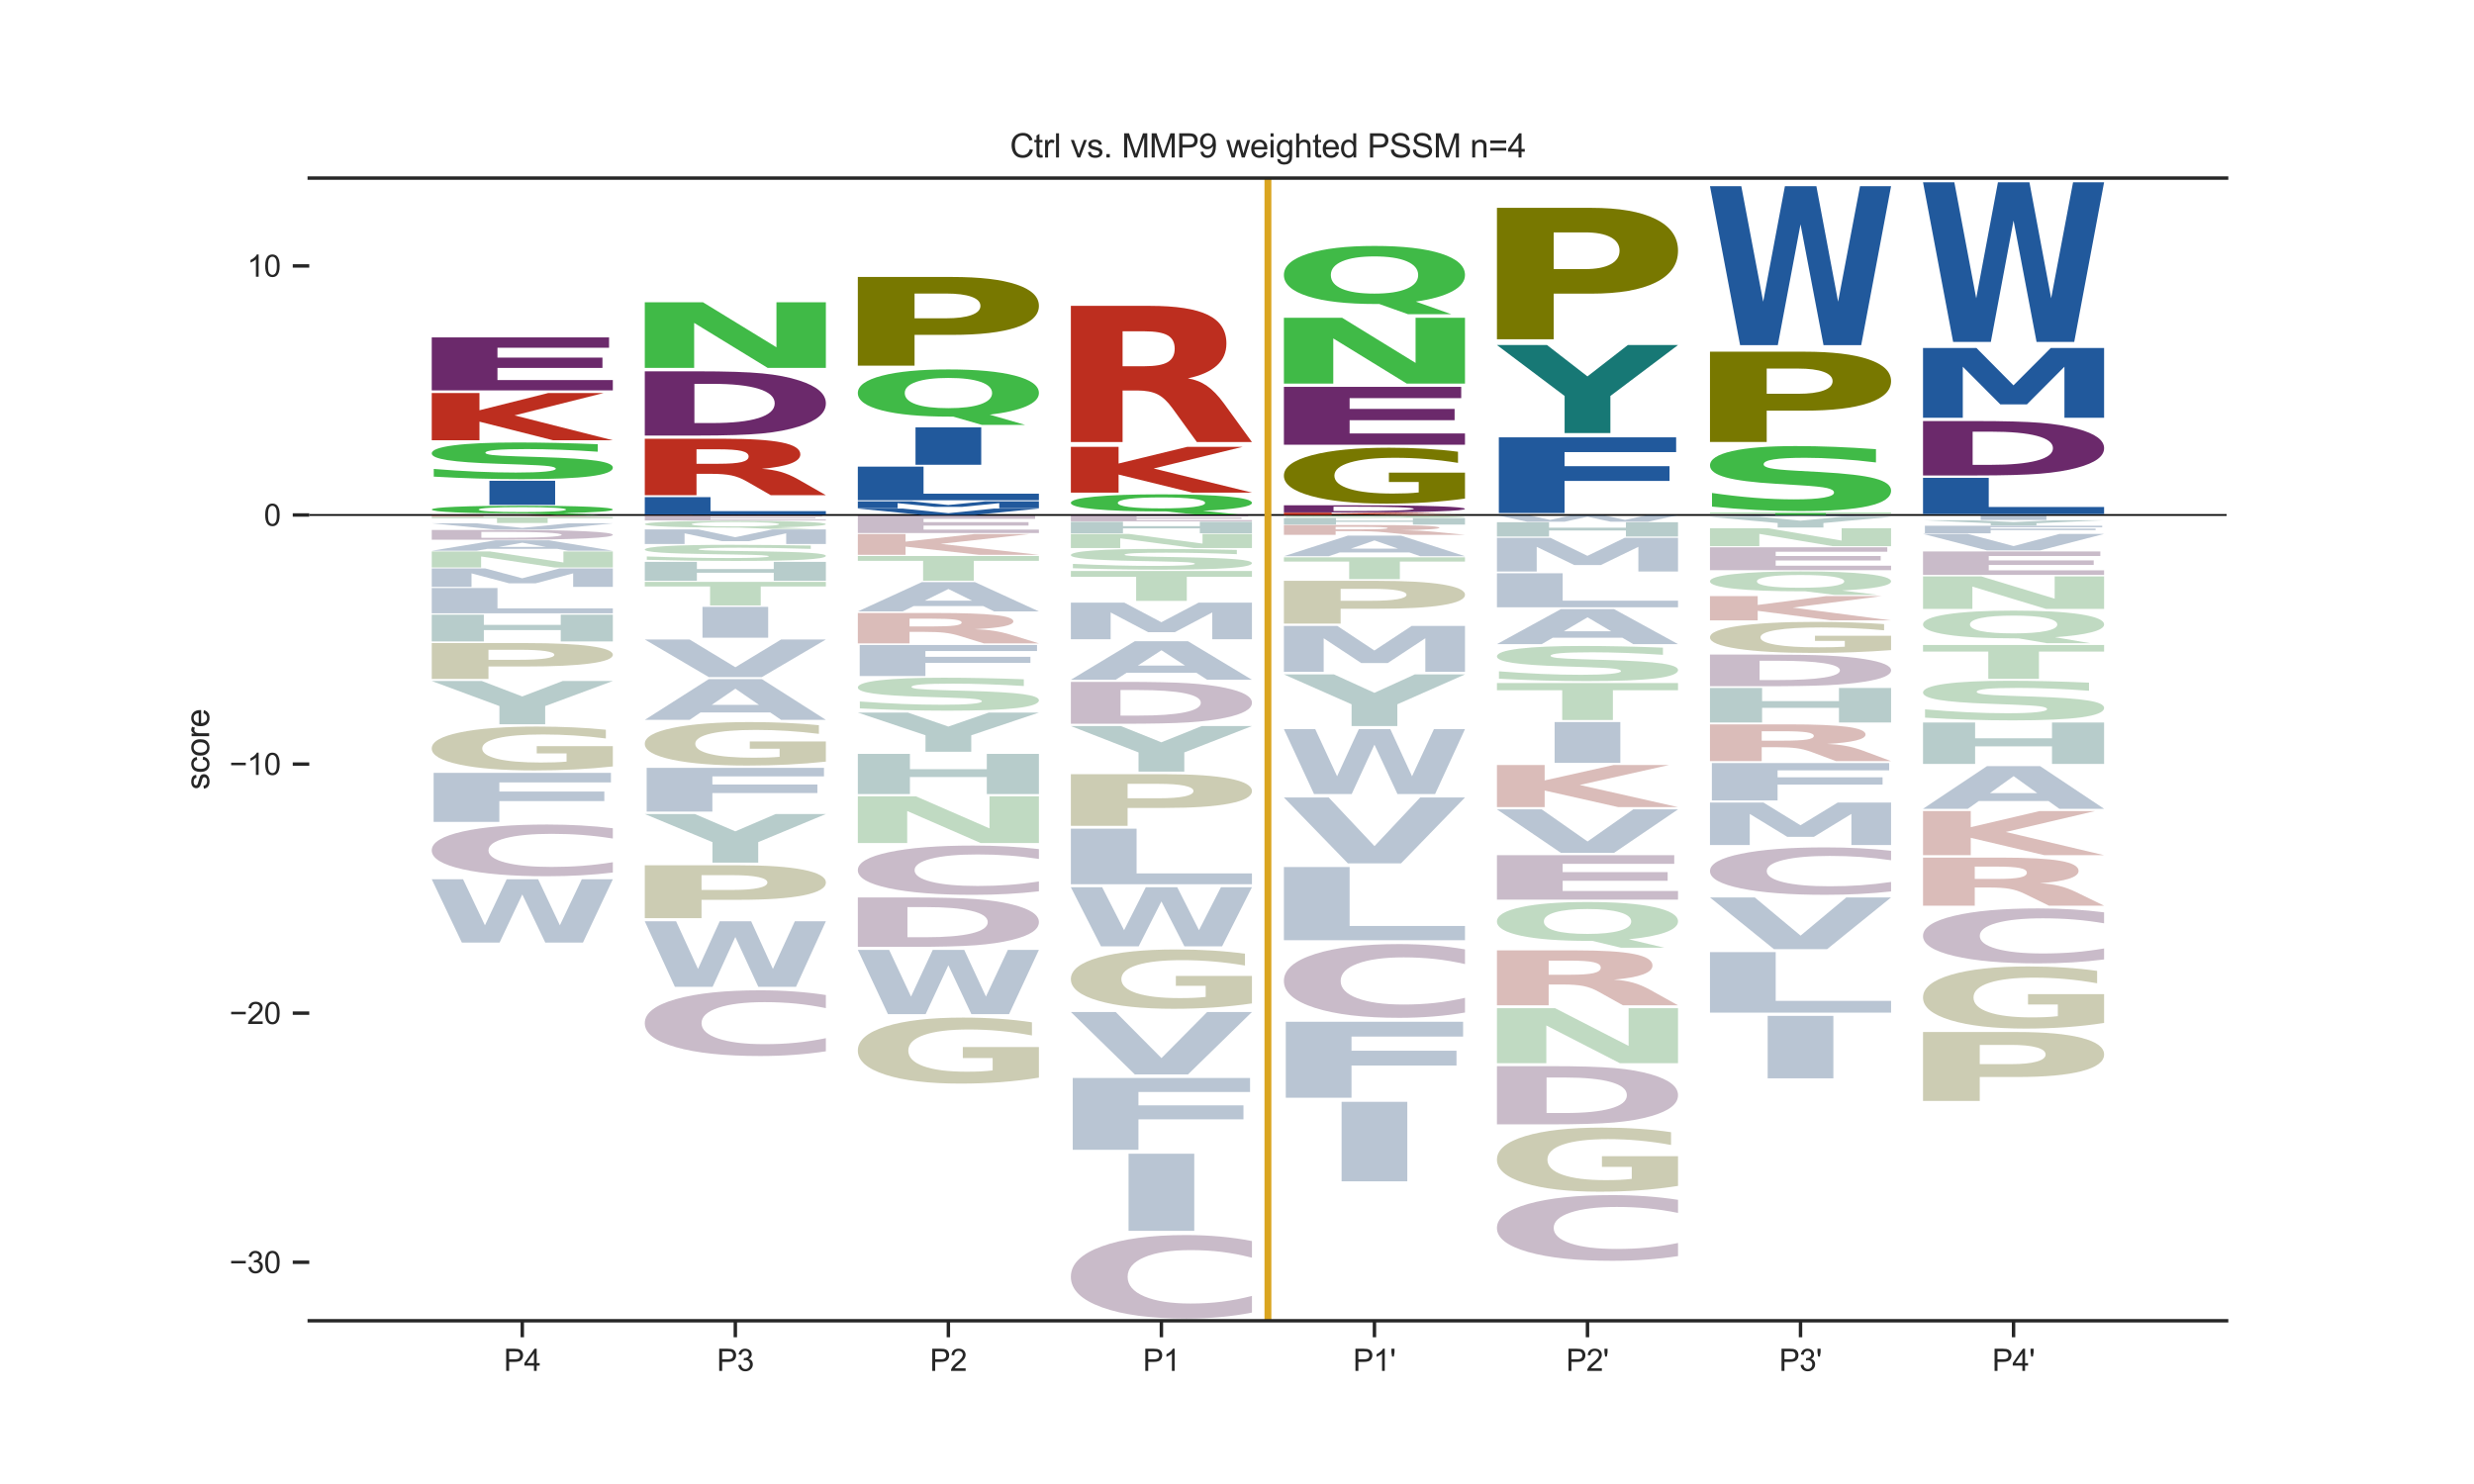 <?xml version="1.0" encoding="utf-8" standalone="no"?>
<!DOCTYPE svg PUBLIC "-//W3C//DTD SVG 1.1//EN"
  "http://www.w3.org/Graphics/SVG/1.1/DTD/svg11.dtd">
<svg xmlns:xlink="http://www.w3.org/1999/xlink" width="720pt" height="432pt" viewBox="0 0 720 432" xmlns="http://www.w3.org/2000/svg" version="1.1">
 <defs>
  <style type="text/css">*{stroke-linejoin: round; stroke-linecap: butt}</style>
 </defs>
 <g id="figure_1">
  <g id="patch_1">
   <path d="M 0 432 
L 720 432 
L 720 0 
L 0 0 
z
" style="fill: #ffffff"/>
  </g>
  <g id="axes_1">
   <g id="patch_2">
    <path d="M 90 384.48 
L 648 384.48 
L 648 51.84 
L 90 51.84 
z
" style="fill: #ffffff"/>
   </g>
   <g id="line2d_1">
    <path d="M 90 149.916 
L 648 149.916 
" clip-path="url(#p1904b97ffc)" style="fill: none; stroke: #000000; stroke-width: 0.5; stroke-linecap: round"/>
   </g>
   <g id="patch_3">
    <path d="M 153.405 149.455 
L 152.373 149.455 
Q 139.714 149.455 132.677 149.161 
Q 125.65 148.866 125.65 148.342 
Q 125.65 147.818 132.666 147.521 
Q 139.681 147.224 152 147.224 
Q 164.45 147.224 171.4 147.518 
Q 178.35 147.812 178.35 148.342 
Q 178.35 148.705 174.661 148.968 
Q 170.972 149.23 164.044 149.363 
L 174.365 149.847 
L 161.771 149.847 
L 153.405 149.455 
z
M 152 147.626 
Q 145.961 147.626 142.635 147.814 
Q 139.308 148.001 139.308 148.342 
Q 139.308 148.688 142.558 148.872 
Q 145.819 149.056 152 149.056 
Q 158.071 149.056 161.398 148.868 
Q 164.725 148.68 164.725 148.342 
Q 164.725 148.001 161.398 147.814 
Q 158.071 147.626 152 147.626 
z
" clip-path="url(#p1904b97ffc)" style="fill: #40ba47"/>
   </g>
   <g id="patch_4">
    <path d="M 142.438 139.953 
L 161.562 139.953 
L 161.562 146.97 
L 142.438 146.97 
L 142.438 139.953 
z
" clip-path="url(#p1904b97ffc)" style="fill: #21599c"/>
   </g>
   <g id="patch_5">
    <path d="M 173.956 129.318 
L 173.956 131.497 
Q 168.46 131.118 163.221 130.926 
Q 157.997 130.732 153.345 130.732 
Q 147.177 130.732 144.214 130.994 
Q 141.265 131.254 141.265 131.806 
Q 141.265 132.221 143.255 132.452 
Q 145.244 132.682 150.483 132.847 
L 157.811 133.074 
Q 168.946 133.421 173.641 134.124 
Q 178.35 134.826 178.35 136.123 
Q 178.35 137.824 171.795 138.655 
Q 165.239 139.487 151.771 139.487 
Q 145.43 139.487 139.033 139.3 
Q 132.635 139.114 126.237 138.748 
L 126.237 136.509 
Q 132.635 137.032 138.603 137.299 
Q 144.572 137.563 150.125 137.563 
Q 155.764 137.563 158.756 137.274 
Q 161.747 136.983 161.747 136.445 
Q 161.747 135.964 159.715 135.702 
Q 157.682 135.439 151.599 135.232 
L 144.929 135.005 
Q 134.91 134.674 130.273 133.95 
Q 125.65 133.227 125.65 132 
Q 125.65 130.462 132.091 129.635 
Q 138.532 128.808 150.612 128.808 
Q 156.122 128.808 161.933 128.936 
Q 167.744 129.064 173.956 129.318 
z
" clip-path="url(#p1904b97ffc)" style="fill: #40ba47"/>
   </g>
   <g id="patch_6">
    <path d="M 125.65 114.41 
L 139.538 114.41 
L 139.538 119.43 
L 159.556 114.41 
L 175.683 114.41 
L 149.743 120.925 
L 178.35 128.165 
L 160.964 128.165 
L 139.538 122.747 
L 139.538 128.165 
L 125.65 128.165 
L 125.65 114.41 
z
" clip-path="url(#p1904b97ffc)" style="fill: #bd2e1f"/>
   </g>
   <g id="patch_7">
    <path d="M 125.65 98.221 
L 177.253 98.221 
L 177.253 101.229 
L 144.775 101.229 
L 144.775 104.098 
L 175.329 104.098 
L 175.329 107.105 
L 144.775 107.105 
L 144.775 110.638 
L 178.35 110.638 
L 178.35 113.642 
L 125.65 113.642 
L 125.65 98.221 
z
" clip-path="url(#p1904b97ffc)" style="fill: #6b296b"/>
   </g>
   <g id="patch_8">
    <path d="M 187.65 144.721 
L 206.775 144.721 
L 206.775 148.797 
L 240.35 148.797 
L 240.35 149.783 
L 187.65 149.783 
L 187.65 144.721 
z
" clip-path="url(#p1904b97ffc)" style="fill: #21599c"/>
   </g>
   <g id="patch_9">
    <path d="M 209.033 135.007 
Q 213.762 135.007 215.814 134.514 
Q 217.866 134.017 217.866 132.883 
Q 217.866 131.759 215.814 131.277 
Q 213.762 130.791 209.033 130.791 
L 202.702 130.791 
L 202.702 135.007 
L 209.033 135.007 
z
M 202.702 137.935 
L 202.702 144.156 
L 187.65 144.156 
L 187.65 127.719 
L 210.634 127.719 
Q 222.17 127.719 227.538 128.811 
Q 232.918 129.899 232.918 132.256 
Q 232.918 133.884 230.115 134.93 
Q 227.325 135.976 221.695 136.473 
Q 224.785 136.67 227.225 137.371 
Q 229.677 138.069 232.18 139.488 
L 240.35 144.156 
L 224.322 144.156 
L 217.203 140.073 
Q 215.051 138.84 212.836 138.389 
Q 210.634 137.935 206.956 137.935 
L 202.702 137.935 
z
" clip-path="url(#p1904b97ffc)" style="fill: #bd2e1f"/>
   </g>
   <g id="patch_10">
    <path d="M 202.091 111.739 
L 202.091 123.151 
L 207.265 123.151 
Q 216.113 123.151 220.783 121.684 
Q 225.464 120.217 225.464 117.423 
Q 225.464 114.645 220.807 113.194 
Q 216.161 111.739 207.265 111.739 
L 202.091 111.739 
z
M 187.65 108.092 
L 202.872 108.092 
Q 215.633 108.092 221.875 108.701 
Q 228.117 109.306 232.583 110.761 
Q 236.521 112.028 238.429 113.683 
Q 240.35 115.335 240.35 117.423 
Q 240.35 119.543 238.429 121.203 
Q 236.521 122.862 232.583 124.125 
Q 228.081 125.58 221.779 126.189 
Q 215.477 126.794 202.872 126.794 
L 187.65 126.794 
L 187.65 108.092 
z
" clip-path="url(#p1904b97ffc)" style="fill: #6b296b"/>
   </g>
   <g id="patch_11">
    <path d="M 187.65 87.992 
L 204.578 87.992 
L 225.968 101.094 
L 225.968 87.992 
L 240.35 87.992 
L 240.35 107.097 
L 223.409 107.097 
L 202.019 93.995 
L 202.019 107.097 
L 187.65 107.097 
L 187.65 87.992 
z
" clip-path="url(#p1904b97ffc)" style="fill: #40ba47"/>
   </g>
   <g id="patch_12">
    <path d="M 249.65 148.048 
L 262.688 148.048 
L 276.016 149.392 
L 289.323 148.048 
L 302.35 148.048 
L 283.731 149.868 
L 268.269 149.868 
L 249.65 148.048 
z
" clip-path="url(#p1904b97ffc)" style="fill: #21599c"/>
   </g>
   <g id="patch_13">
    <path d="M 249.65 145.934 
L 265.196 145.934 
L 275.98 147.012 
L 286.834 145.934 
L 302.35 145.934 
L 302.35 147.947 
L 290.805 147.947 
L 290.805 146.475 
L 279.889 147.56 
L 272.141 147.56 
L 261.226 146.475 
L 261.226 147.947 
L 249.65 147.947 
L 249.65 145.934 
z
" clip-path="url(#p1904b97ffc)" style="fill: #21599c"/>
   </g>
   <g id="patch_14">
    <path d="M 249.65 135.84 
L 268.775 135.84 
L 268.775 143.718 
L 302.35 143.718 
L 302.35 145.624 
L 249.65 145.624 
L 249.65 135.84 
z
" clip-path="url(#p1904b97ffc)" style="fill: #21599c"/>
   </g>
   <g id="patch_15">
    <path d="M 266.438 124.406 
L 285.562 124.406 
L 285.562 135.296 
L 266.438 135.296 
L 266.438 124.406 
z
" clip-path="url(#p1904b97ffc)" style="fill: #21599c"/>
   </g>
   <g id="patch_16">
    <path d="M 277.405 121.279 
L 276.373 121.279 
Q 263.714 121.279 256.677 119.469 
Q 249.65 117.656 249.65 114.425 
Q 249.65 111.2 256.666 109.373 
Q 263.681 107.543 276 107.543 
Q 288.45 107.543 295.4 109.356 
Q 302.35 111.166 302.35 114.425 
Q 302.35 116.661 298.661 118.278 
Q 294.972 119.895 288.044 120.711 
L 298.365 123.694 
L 285.771 123.694 
L 277.405 121.279 
z
M 276 110.021 
Q 269.961 110.021 266.635 111.175 
Q 263.308 112.328 263.308 114.425 
Q 263.308 116.556 266.558 117.69 
Q 269.819 118.821 276 118.821 
Q 282.071 118.821 285.398 117.667 
Q 288.725 116.511 288.725 114.425 
Q 288.725 112.328 285.398 111.175 
Q 282.071 110.021 276 110.021 
z
" clip-path="url(#p1904b97ffc)" style="fill: #40ba47"/>
   </g>
   <g id="patch_17">
    <path d="M 249.65 80.628 
L 277.043 80.628 
Q 289.271 80.628 295.804 82.819 
Q 302.35 85.004 302.35 89.047 
Q 302.35 93.113 295.804 95.298 
Q 289.271 97.483 277.043 97.483 
L 266.16 97.483 
L 266.16 106.439 
L 249.65 106.439 
L 249.65 80.628 
z
M 266.16 85.452 
L 266.16 92.659 
L 275.286 92.659 
Q 280.09 92.659 282.711 91.719 
Q 285.332 90.779 285.332 89.047 
Q 285.332 87.321 282.711 86.387 
Q 280.09 85.452 275.286 85.452 
L 266.16 85.452 
z
" clip-path="url(#p1904b97ffc)" style="fill: #787800"/>
   </g>
   <g id="patch_18">
    <path d="M 339.405 148.886 
L 338.373 148.886 
Q 325.714 148.886 318.677 148.229 
Q 311.65 147.571 311.65 146.399 
Q 311.65 145.228 318.666 144.565 
Q 325.681 143.901 338 143.901 
Q 350.45 143.901 357.4 144.559 
Q 364.35 145.216 364.35 146.399 
Q 364.35 147.21 360.661 147.797 
Q 356.972 148.383 350.044 148.679 
L 360.365 149.762 
L 347.771 149.762 
L 339.405 148.886 
z
M 338 144.8 
Q 331.961 144.8 328.635 145.219 
Q 325.308 145.638 325.308 146.399 
Q 325.308 147.172 328.558 147.583 
Q 331.819 147.994 338 147.994 
Q 344.071 147.994 347.398 147.575 
Q 350.725 147.155 350.725 146.399 
Q 350.725 145.638 347.398 145.219 
Q 344.071 144.8 338 144.8 
z
" clip-path="url(#p1904b97ffc)" style="fill: #40ba47"/>
   </g>
   <g id="patch_19">
    <path d="M 311.65 130.071 
L 325.538 130.071 
L 325.538 134.934 
L 345.556 130.071 
L 361.683 130.071 
L 335.743 136.382 
L 364.35 143.396 
L 346.964 143.396 
L 325.538 138.147 
L 325.538 143.396 
L 311.65 143.396 
L 311.65 130.071 
z
" clip-path="url(#p1904b97ffc)" style="fill: #bd2e1f"/>
   </g>
   <g id="patch_20">
    <path d="M 333.033 106.614 
Q 337.762 106.614 339.814 105.425 
Q 341.866 104.227 341.866 101.491 
Q 341.866 98.781 339.814 97.617 
Q 337.762 96.445 333.033 96.445 
L 326.702 96.445 
L 326.702 106.614 
L 333.033 106.614 
z
M 326.702 113.674 
L 326.702 128.677 
L 311.65 128.677 
L 311.65 89.037 
L 334.634 89.037 
Q 346.17 89.037 351.538 91.67 
Q 356.918 94.295 356.918 99.979 
Q 356.918 103.904 354.115 106.427 
Q 351.325 108.95 345.695 110.148 
Q 348.785 110.624 351.225 112.314 
Q 353.677 113.996 356.18 117.42 
L 364.35 128.677 
L 348.322 128.677 
L 341.203 118.83 
Q 339.051 115.857 336.836 114.77 
Q 334.634 113.674 330.956 113.674 
L 326.702 113.674 
z
" clip-path="url(#p1904b97ffc)" style="fill: #bd2e1f"/>
   </g>
   <g id="patch_21">
    <path d="M 373.65 149.233 
L 387.538 149.233 
L 387.538 149.476 
L 407.556 149.233 
L 423.683 149.233 
L 397.743 149.548 
L 426.35 149.899 
L 408.964 149.899 
L 387.538 149.636 
L 387.538 149.899 
L 373.65 149.899 
L 373.65 149.233 
z
" clip-path="url(#p1904b97ffc)" style="fill: #bd2e1f"/>
   </g>
   <g id="patch_22">
    <path d="M 388.091 147.494 
L 388.091 148.757 
L 393.265 148.757 
Q 402.113 148.757 406.783 148.595 
Q 411.464 148.432 411.464 148.123 
Q 411.464 147.816 406.807 147.655 
Q 402.161 147.494 393.265 147.494 
L 388.091 147.494 
z
M 373.65 147.09 
L 388.872 147.09 
Q 401.633 147.09 407.875 147.157 
Q 414.117 147.224 418.583 147.386 
Q 422.521 147.526 424.429 147.709 
Q 426.35 147.892 426.35 148.123 
Q 426.35 148.358 424.429 148.542 
Q 422.521 148.725 418.583 148.865 
Q 414.081 149.026 407.779 149.094 
Q 401.477 149.161 388.872 149.161 
L 373.65 149.161 
L 373.65 147.09 
z
" clip-path="url(#p1904b97ffc)" style="fill: #6b296b"/>
   </g>
   <g id="patch_23">
    <path d="M 426.35 145.135 
Q 421.035 145.871 415.319 146.241 
Q 409.602 146.607 403.508 146.607 
Q 389.736 146.607 381.693 144.416 
Q 373.65 142.224 373.65 138.476 
Q 373.65 134.684 381.835 132.509 
Q 390.032 130.334 404.287 130.334 
Q 409.779 130.334 414.811 130.63 
Q 419.854 130.922 424.319 131.5 
L 424.319 134.744 
Q 419.712 134.001 415.153 133.635 
Q 410.594 133.265 406.012 133.265 
Q 397.532 133.265 392.937 134.617 
Q 388.343 135.965 388.343 138.476 
Q 388.343 140.963 392.772 142.321 
Q 397.201 143.676 405.35 143.676 
Q 407.571 143.676 409.472 143.599 
Q 411.374 143.518 412.886 143.35 
L 412.886 140.304 
L 404.205 140.304 
L 404.205 137.592 
L 426.35 137.592 
L 426.35 145.135 
z
" clip-path="url(#p1904b97ffc)" style="fill: #787800"/>
   </g>
   <g id="patch_24">
    <path d="M 373.65 112.616 
L 425.253 112.616 
L 425.253 115.901 
L 392.775 115.901 
L 392.775 119.035 
L 423.329 119.035 
L 423.329 122.321 
L 392.775 122.321 
L 392.775 126.18 
L 426.35 126.18 
L 426.35 129.462 
L 373.65 129.462 
L 373.65 112.616 
z
" clip-path="url(#p1904b97ffc)" style="fill: #6b296b"/>
   </g>
   <g id="patch_25">
    <path d="M 373.65 92.496 
L 390.578 92.496 
L 411.968 105.644 
L 411.968 92.496 
L 426.35 92.496 
L 426.35 111.668 
L 409.409 111.668 
L 388.019 98.519 
L 388.019 111.668 
L 373.65 111.668 
L 373.65 92.496 
z
" clip-path="url(#p1904b97ffc)" style="fill: #40ba47"/>
   </g>
   <g id="patch_26">
    <path d="M 401.405 88.496 
L 400.373 88.496 
Q 387.714 88.496 380.677 86.269 
Q 373.65 84.039 373.65 80.064 
Q 373.65 76.095 380.666 73.847 
Q 387.681 71.596 400 71.596 
Q 412.45 71.596 419.4 73.826 
Q 426.35 76.053 426.35 80.064 
Q 426.35 82.815 422.661 84.804 
Q 418.972 86.794 412.044 87.797 
L 422.365 91.468 
L 409.771 91.468 
L 401.405 88.496 
z
M 400 74.644 
Q 393.961 74.644 390.635 76.064 
Q 387.308 77.483 387.308 80.064 
Q 387.308 82.686 390.558 84.081 
Q 393.819 85.472 400 85.472 
Q 406.071 85.472 409.398 84.053 
Q 412.725 82.63 412.725 80.064 
Q 412.725 77.483 409.398 76.064 
Q 406.071 74.644 400 74.644 
z
" clip-path="url(#p1904b97ffc)" style="fill: #40ba47"/>
   </g>
   <g id="patch_27">
    <path d="M 436.198 127.313 
L 487.802 127.313 
L 487.802 131.609 
L 455.323 131.609 
L 455.323 135.706 
L 485.878 135.706 
L 485.878 140.001 
L 455.323 140.001 
L 455.323 149.337 
L 436.198 149.337 
L 436.198 127.313 
z
" clip-path="url(#p1904b97ffc)" style="fill: #21599c"/>
   </g>
   <g id="patch_28">
    <path d="M 435.65 100.44 
L 450.22 100.44 
L 461.989 109.571 
L 473.747 100.44 
L 488.35 100.44 
L 468.665 115.265 
L 468.665 126.06 
L 455.346 126.06 
L 455.346 115.265 
L 435.65 100.44 
z
" clip-path="url(#p1904b97ffc)" style="fill: #177875"/>
   </g>
   <g id="patch_29">
    <path d="M 435.65 60.504 
L 463.043 60.504 
Q 475.271 60.504 481.804 63.751 
Q 488.35 66.989 488.35 72.982 
Q 488.35 79.008 481.804 82.247 
Q 475.271 85.485 463.043 85.485 
L 452.16 85.485 
L 452.16 98.759 
L 435.65 98.759 
L 435.65 60.504 
z
M 452.16 67.653 
L 452.16 78.336 
L 461.286 78.336 
Q 466.09 78.336 468.711 76.942 
Q 471.332 75.549 471.332 72.982 
Q 471.332 70.424 468.711 69.039 
Q 466.09 67.653 461.286 67.653 
L 452.16 67.653 
z
" clip-path="url(#p1904b97ffc)" style="fill: #787800"/>
   </g>
   <g id="patch_30">
    <path d="M 497.65 149.297 
L 550.35 149.297 
L 550.35 149.415 
L 531.39 149.415 
L 531.39 149.9 
L 516.647 149.9 
L 516.647 149.415 
L 497.65 149.415 
L 497.65 149.297 
z
" clip-path="url(#p1904b97ffc)" style="fill: #40ba47"/>
   </g>
   <g id="patch_31">
    <path d="M 545.956 130.757 
L 545.956 134.621 
Q 540.46 133.948 535.221 133.608 
Q 529.997 133.264 525.345 133.264 
Q 519.177 133.264 516.214 133.729 
Q 513.265 134.191 513.265 135.168 
Q 513.265 135.903 515.255 136.314 
Q 517.244 136.72 522.483 137.014 
L 529.811 137.416 
Q 540.946 138.03 545.641 139.278 
Q 550.35 140.521 550.35 142.82 
Q 550.35 145.835 543.795 147.309 
Q 537.239 148.783 523.771 148.783 
Q 517.43 148.783 511.033 148.451 
Q 504.635 148.123 498.237 147.474 
L 498.237 143.505 
Q 504.635 144.431 510.603 144.905 
Q 516.572 145.374 522.125 145.374 
Q 527.764 145.374 530.756 144.862 
Q 533.747 144.345 533.747 143.391 
Q 533.747 142.539 531.715 142.074 
Q 529.682 141.608 523.599 141.241 
L 516.929 140.838 
Q 506.91 140.251 502.273 138.969 
Q 497.65 137.686 497.65 135.512 
Q 497.65 132.787 504.091 131.32 
Q 510.532 129.854 522.612 129.854 
Q 528.122 129.854 533.933 130.081 
Q 539.744 130.308 545.956 130.757 
z
" clip-path="url(#p1904b97ffc)" style="fill: #40ba47"/>
   </g>
   <g id="patch_32">
    <path d="M 497.65 102.38 
L 525.043 102.38 
Q 537.271 102.38 543.804 104.611 
Q 550.35 106.836 550.35 110.954 
Q 550.35 115.094 543.804 117.319 
Q 537.271 119.544 525.043 119.544 
L 514.16 119.544 
L 514.16 128.664 
L 497.65 128.664 
L 497.65 102.38 
z
M 514.16 107.292 
L 514.16 114.632 
L 523.286 114.632 
Q 528.09 114.632 530.711 113.675 
Q 533.332 112.717 533.332 110.954 
Q 533.332 109.196 530.711 108.244 
Q 528.09 107.292 523.286 107.292 
L 514.16 107.292 
z
" clip-path="url(#p1904b97ffc)" style="fill: #787800"/>
   </g>
   <g id="patch_33">
    <path d="M 497.65 54.199 
L 506.763 54.199 
L 513.133 87.827 
L 519.456 54.199 
L 528.616 54.199 
L 534.938 87.827 
L 541.316 54.199 
L 550.35 54.199 
L 541.656 100.471 
L 530.694 100.471 
L 524 65.296 
L 517.385 100.471 
L 506.415 100.471 
L 497.65 54.199 
z
" clip-path="url(#p1904b97ffc)" style="fill: #21599c"/>
   </g>
   <g id="patch_34">
    <path d="M 559.65 139.1 
L 578.775 139.1 
L 578.775 147.586 
L 612.35 147.586 
L 612.35 149.639 
L 559.65 149.639 
L 559.65 139.1 
z
" clip-path="url(#p1904b97ffc)" style="fill: #21599c"/>
   </g>
   <g id="patch_35">
    <path d="M 574.091 125.659 
L 574.091 135.321 
L 579.265 135.321 
Q 588.113 135.321 592.783 134.079 
Q 597.464 132.837 597.464 130.471 
Q 597.464 128.119 592.807 126.891 
Q 588.161 125.659 579.265 125.659 
L 574.091 125.659 
z
M 559.65 122.57 
L 574.872 122.57 
Q 587.633 122.57 593.875 123.086 
Q 600.117 123.599 604.583 124.831 
Q 608.521 125.903 610.429 127.305 
Q 612.35 128.703 612.35 130.471 
Q 612.35 132.267 610.429 133.672 
Q 608.521 135.077 604.583 136.146 
Q 600.081 137.378 593.779 137.894 
Q 587.477 138.406 574.872 138.406 
L 559.65 138.406 
L 559.65 122.57 
z
" clip-path="url(#p1904b97ffc)" style="fill: #6b296b"/>
   </g>
   <g id="patch_36">
    <path d="M 559.65 101.295 
L 575.196 101.295 
L 585.98 112.171 
L 596.834 101.295 
L 612.35 101.295 
L 612.35 121.619 
L 600.805 121.619 
L 600.805 106.753 
L 589.889 117.712 
L 582.141 117.712 
L 571.226 106.753 
L 571.226 121.619 
L 559.65 121.619 
L 559.65 101.295 
z
" clip-path="url(#p1904b97ffc)" style="fill: #21599c"/>
   </g>
   <g id="patch_37">
    <path d="M 559.65 53.063 
L 568.763 53.063 
L 575.133 86.838 
L 581.456 53.063 
L 590.616 53.063 
L 596.938 86.838 
L 603.316 53.063 
L 612.35 53.063 
L 603.656 99.537 
L 592.694 99.537 
L 586 64.209 
L 579.385 99.537 
L 568.415 99.537 
L 559.65 53.063 
z
" clip-path="url(#p1904b97ffc)" style="fill: #21599c"/>
   </g>
   <g id="patch_38">
    <path d="M 162.155 159.768 
L 141.888 159.768 
L 138.688 160.323 
L 125.65 160.323 
L 144.269 157.278 
L 159.731 157.278 
L 178.35 160.323 
L 165.323 160.323 
L 162.155 159.768 
z
M 145.12 159.203 
L 158.891 159.203 
L 152.016 157.992 
L 145.12 159.203 
z
" clip-path="url(#p1904b97ffc)" style="fill: #173e6d; opacity: 0.3"/>
   </g>
   <g id="patch_39">
    <path d="M 178.35 254 
Q 173.942 254.535 169.175 254.805 
Q 164.408 255.079 159.217 255.079 
Q 143.735 255.079 134.692 253.051 
Q 125.65 251.024 125.65 247.556 
Q 125.65 244.076 134.692 242.052 
Q 143.735 240.024 159.217 240.024 
Q 164.408 240.024 169.175 240.298 
Q 173.942 240.569 178.35 241.103 
L 178.35 244.104 
Q 173.902 243.395 169.587 243.066 
Q 165.271 242.736 160.504 242.736 
Q 151.954 242.736 147.054 244.02 
Q 142.168 245.302 142.168 247.556 
Q 142.168 249.802 147.054 251.086 
Q 151.954 252.367 160.504 252.367 
Q 165.271 252.367 169.587 252.038 
Q 173.902 251.705 178.35 250.996 
L 178.35 254 
z
" clip-path="url(#p1904b97ffc)" style="fill: #4b1d4b; opacity: 0.3"/>
   </g>
   <g id="patch_40">
    <path d="M 140.091 154.823 
L 140.091 156.566 
L 145.265 156.566 
Q 154.113 156.566 158.783 156.342 
Q 163.464 156.118 163.464 155.691 
Q 163.464 155.267 158.807 155.045 
Q 154.161 154.823 145.265 154.823 
L 140.091 154.823 
z
M 125.65 154.265 
L 140.872 154.265 
Q 153.633 154.265 159.875 154.358 
Q 166.117 154.451 170.583 154.673 
Q 174.521 154.867 176.429 155.12 
Q 178.35 155.372 178.35 155.691 
Q 178.35 156.015 176.429 156.268 
Q 174.521 156.522 170.583 156.715 
Q 166.081 156.937 159.779 157.03 
Q 153.477 157.123 140.872 157.123 
L 125.65 157.123 
L 125.65 154.265 
z
" clip-path="url(#p1904b97ffc)" style="fill: #4b1d4b; opacity: 0.3"/>
   </g>
   <g id="patch_41">
    <path d="M 126.198 224.983 
L 177.802 224.983 
L 177.802 227.766 
L 145.323 227.766 
L 145.323 230.42 
L 175.878 230.42 
L 175.878 233.203 
L 145.323 233.203 
L 145.323 239.253 
L 126.198 239.253 
L 126.198 224.983 
z
" clip-path="url(#p1904b97ffc)" style="fill: #173e6d; opacity: 0.3"/>
   </g>
   <g id="patch_42">
    <path d="M 178.35 223.117 
Q 173.035 223.694 167.319 223.984 
Q 161.602 224.272 155.508 224.272 
Q 141.736 224.272 133.693 222.553 
Q 125.65 220.834 125.65 217.895 
Q 125.65 214.921 133.835 213.215 
Q 142.032 211.51 156.287 211.51 
Q 161.779 211.51 166.811 211.742 
Q 171.854 211.971 176.319 212.424 
L 176.319 214.968 
Q 171.712 214.386 167.153 214.098 
Q 162.594 213.808 158.012 213.808 
Q 149.532 213.808 144.937 214.868 
Q 140.343 215.925 140.343 217.895 
Q 140.343 219.845 144.772 220.91 
Q 149.201 221.973 157.35 221.973 
Q 159.571 221.973 161.472 221.912 
Q 163.374 221.849 164.886 221.717 
L 164.886 219.329 
L 156.205 219.329 
L 156.205 217.201 
L 178.35 217.201 
L 178.35 223.117 
z
" clip-path="url(#p1904b97ffc)" style="fill: #545400; opacity: 0.3"/>
   </g>
   <g id="patch_43">
    <path d="M 125.65 178.935 
L 140.813 178.935 
L 140.813 181.903 
L 163.187 181.903 
L 163.187 178.935 
L 178.35 178.935 
L 178.35 186.724 
L 163.187 186.724 
L 163.187 183.422 
L 140.813 183.422 
L 140.813 186.724 
L 125.65 186.724 
L 125.65 178.935 
z
" clip-path="url(#p1904b97ffc)" style="fill: #105452; opacity: 0.3"/>
   </g>
   <g id="patch_44">
    <path d="M 125.65 171.173 
L 144.775 171.173 
L 144.775 177.102 
L 178.35 177.102 
L 178.35 178.536 
L 125.65 178.536 
L 125.65 171.173 
z
" clip-path="url(#p1904b97ffc)" style="fill: #173e6d; opacity: 0.3"/>
   </g>
   <g id="patch_45">
    <path d="M 125.65 165.466 
L 141.196 165.466 
L 151.98 168.341 
L 162.834 165.466 
L 178.35 165.466 
L 178.35 170.837 
L 166.805 170.837 
L 166.805 166.909 
L 155.889 169.805 
L 148.141 169.805 
L 137.226 166.909 
L 137.226 170.837 
L 125.65 170.837 
L 125.65 165.466 
z
" clip-path="url(#p1904b97ffc)" style="fill: #173e6d; opacity: 0.3"/>
   </g>
   <g id="patch_46">
    <path d="M 125.65 160.526 
L 142.578 160.526 
L 163.968 163.733 
L 163.968 160.526 
L 178.35 160.526 
L 178.35 165.202 
L 161.409 165.202 
L 140.019 161.995 
L 140.019 165.202 
L 125.65 165.202 
L 125.65 160.526 
z
" clip-path="url(#p1904b97ffc)" style="fill: #2d8232; opacity: 0.3"/>
   </g>
   <g id="patch_47">
    <path d="M 125.65 187.203 
L 153.043 187.203 
Q 165.271 187.203 171.804 188.089 
Q 178.35 188.973 178.35 190.608 
Q 178.35 192.253 171.804 193.136 
Q 165.271 194.02 153.043 194.02 
L 142.16 194.02 
L 142.16 197.642 
L 125.65 197.642 
L 125.65 187.203 
z
M 142.16 189.154 
L 142.16 192.069 
L 151.286 192.069 
Q 156.09 192.069 158.711 191.689 
Q 161.332 191.309 161.332 190.608 
Q 161.332 189.91 158.711 189.532 
Q 156.09 189.154 151.286 189.154 
L 142.16 189.154 
z
" clip-path="url(#p1904b97ffc)" style="fill: #545400; opacity: 0.3"/>
   </g>
   <g id="patch_48">
    <path d="M 147.033 150.169 
Q 151.762 150.169 153.814 150.153 
Q 155.866 150.136 155.866 150.099 
Q 155.866 150.062 153.814 150.047 
Q 151.762 150.031 147.033 150.031 
L 140.702 150.031 
L 140.702 150.169 
L 147.033 150.169 
z
M 140.702 150.264 
L 140.702 150.468 
L 125.65 150.468 
L 125.65 149.93 
L 148.634 149.93 
Q 160.17 149.93 165.538 149.966 
Q 170.918 150.002 170.918 150.079 
Q 170.918 150.132 168.115 150.166 
Q 165.325 150.2 159.695 150.217 
Q 162.785 150.223 165.225 150.246 
Q 167.677 150.269 170.18 150.315 
L 178.35 150.468 
L 162.322 150.468 
L 155.203 150.334 
Q 153.051 150.294 150.836 150.279 
Q 148.634 150.264 144.956 150.264 
L 140.702 150.264 
z
" clip-path="url(#p1904b97ffc)" style="fill: #842015; opacity: 0.3"/>
   </g>
   <g id="patch_49">
    <path d="M 125.65 150.527 
L 178.35 150.527 
L 178.35 150.863 
L 159.39 150.863 
L 159.39 152.249 
L 144.647 152.249 
L 144.647 150.863 
L 125.65 150.863 
L 125.65 150.527 
z
" clip-path="url(#p1904b97ffc)" style="fill: #2d8232; opacity: 0.3"/>
   </g>
   <g id="patch_50">
    <path d="M 125.65 152.341 
L 138.688 152.341 
L 152.016 153.671 
L 165.323 152.341 
L 178.35 152.341 
L 159.731 154.143 
L 144.269 154.143 
L 125.65 152.341 
z
" clip-path="url(#p1904b97ffc)" style="fill: #173e6d; opacity: 0.3"/>
   </g>
   <g id="patch_51">
    <path d="M 125.65 255.96 
L 134.763 255.96 
L 141.133 269.359 
L 147.456 255.96 
L 156.616 255.96 
L 162.938 269.359 
L 169.316 255.96 
L 178.35 255.96 
L 169.656 274.397 
L 158.694 274.397 
L 152 260.382 
L 145.385 274.397 
L 134.415 274.397 
L 125.65 255.96 
z
" clip-path="url(#p1904b97ffc)" style="fill: #173e6d; opacity: 0.3"/>
   </g>
   <g id="patch_52">
    <path d="M 125.65 198.248 
L 140.22 198.248 
L 151.989 202.737 
L 163.747 198.248 
L 178.35 198.248 
L 158.665 205.536 
L 158.665 210.842 
L 145.346 210.842 
L 145.346 205.536 
L 125.65 198.248 
z
" clip-path="url(#p1904b97ffc)" style="fill: #105452; opacity: 0.3"/>
   </g>
   <g id="patch_53">
    <path d="M 224.155 207.396 
L 203.888 207.396 
L 200.688 209.556 
L 187.65 209.556 
L 206.269 197.7 
L 221.731 197.7 
L 240.35 209.556 
L 227.323 209.556 
L 224.155 207.396 
z
M 207.12 205.196 
L 220.891 205.196 
L 214.016 200.48 
L 207.12 205.196 
z
" clip-path="url(#p1904b97ffc)" style="fill: #173e6d; opacity: 0.3"/>
   </g>
   <g id="patch_54">
    <path d="M 240.35 306.038 
Q 235.942 306.717 231.175 307.061 
Q 226.408 307.408 221.217 307.408 
Q 205.735 307.408 196.692 304.833 
Q 187.65 302.257 187.65 297.852 
Q 187.65 293.432 196.692 290.86 
Q 205.735 288.285 221.217 288.285 
Q 226.408 288.285 231.175 288.633 
Q 235.942 288.976 240.35 289.656 
L 240.35 293.468 
Q 235.902 292.567 231.587 292.148 
Q 227.271 291.73 222.504 291.73 
Q 213.954 291.73 209.054 293.361 
Q 204.168 294.989 204.168 297.852 
Q 204.168 300.705 209.054 302.336 
Q 213.954 303.964 222.504 303.964 
Q 227.271 303.964 231.587 303.545 
Q 235.902 303.122 240.35 302.222 
L 240.35 306.038 
z
" clip-path="url(#p1904b97ffc)" style="fill: #4b1d4b; opacity: 0.3"/>
   </g>
   <g id="patch_55">
    <path d="M 187.65 150.1 
L 239.253 150.1 
L 239.253 150.375 
L 206.775 150.375 
L 206.775 150.637 
L 237.329 150.637 
L 237.329 150.911 
L 206.775 150.911 
L 206.775 151.234 
L 240.35 151.234 
L 240.35 151.508 
L 187.65 151.508 
L 187.65 150.1 
z
" clip-path="url(#p1904b97ffc)" style="fill: #4b1d4b; opacity: 0.3"/>
   </g>
   <g id="patch_56">
    <path d="M 188.198 223.523 
L 239.802 223.523 
L 239.802 226.007 
L 207.323 226.007 
L 207.323 228.376 
L 237.878 228.376 
L 237.878 230.86 
L 207.323 230.86 
L 207.323 236.259 
L 188.198 236.259 
L 188.198 223.523 
z
" clip-path="url(#p1904b97ffc)" style="fill: #173e6d; opacity: 0.3"/>
   </g>
   <g id="patch_57">
    <path d="M 240.35 221.71 
Q 235.035 222.283 229.319 222.57 
Q 223.602 222.855 217.508 222.855 
Q 203.736 222.855 195.693 221.151 
Q 187.65 219.447 187.65 216.532 
Q 187.65 213.584 195.835 211.892 
Q 204.032 210.201 218.287 210.201 
Q 223.779 210.201 228.811 210.431 
Q 233.854 210.659 238.319 211.108 
L 238.319 213.631 
Q 233.712 213.053 229.153 212.768 
Q 224.594 212.481 220.012 212.481 
Q 211.532 212.481 206.937 213.531 
Q 202.343 214.579 202.343 216.532 
Q 202.343 218.466 206.772 219.522 
Q 211.201 220.576 219.35 220.576 
Q 221.571 220.576 223.472 220.516 
Q 225.374 220.453 226.886 220.322 
L 226.886 217.954 
L 218.205 217.954 
L 218.205 215.845 
L 240.35 215.845 
L 240.35 221.71 
z
" clip-path="url(#p1904b97ffc)" style="fill: #545400; opacity: 0.3"/>
   </g>
   <g id="patch_58">
    <path d="M 187.65 163.563 
L 202.813 163.563 
L 202.813 165.658 
L 225.187 165.658 
L 225.187 163.563 
L 240.35 163.563 
L 240.35 169.061 
L 225.187 169.061 
L 225.187 166.73 
L 202.813 166.73 
L 202.813 169.061 
L 187.65 169.061 
L 187.65 163.563 
z
" clip-path="url(#p1904b97ffc)" style="fill: #105452; opacity: 0.3"/>
   </g>
   <g id="patch_59">
    <path d="M 204.438 176.666 
L 223.562 176.666 
L 223.562 185.636 
L 204.438 185.636 
L 204.438 176.666 
z
" clip-path="url(#p1904b97ffc)" style="fill: #173e6d; opacity: 0.3"/>
   </g>
   <g id="patch_60">
    <path d="M 187.65 149.92 
L 201.538 149.92 
L 201.538 149.971 
L 221.556 149.92 
L 237.683 149.92 
L 211.743 149.986 
L 240.35 150.059 
L 222.964 150.059 
L 201.538 150.004 
L 201.538 150.059 
L 187.65 150.059 
L 187.65 149.92 
z
" clip-path="url(#p1904b97ffc)" style="fill: #842015; opacity: 0.3"/>
   </g>
   <g id="patch_61">
    <path d="M 187.65 154.112 
L 203.196 154.112 
L 213.98 156.386 
L 224.834 154.112 
L 240.35 154.112 
L 240.35 158.361 
L 228.805 158.361 
L 228.805 155.253 
L 217.889 157.544 
L 210.141 157.544 
L 199.226 155.253 
L 199.226 158.361 
L 187.65 158.361 
L 187.65 154.112 
z
" clip-path="url(#p1904b97ffc)" style="fill: #173e6d; opacity: 0.3"/>
   </g>
   <g id="patch_62">
    <path d="M 187.65 251.887 
L 215.043 251.887 
Q 227.271 251.887 233.804 253.194 
Q 240.35 254.498 240.35 256.91 
Q 240.35 259.336 233.804 260.639 
Q 227.271 261.943 215.043 261.943 
L 204.16 261.943 
L 204.16 267.286 
L 187.65 267.286 
L 187.65 251.887 
z
M 204.16 254.765 
L 204.16 259.065 
L 213.286 259.065 
Q 218.09 259.065 220.711 258.504 
Q 223.332 257.943 223.332 256.91 
Q 223.332 255.88 220.711 255.323 
Q 218.09 254.765 213.286 254.765 
L 204.16 254.765 
z
" clip-path="url(#p1904b97ffc)" style="fill: #545400; opacity: 0.3"/>
   </g>
   <g id="patch_63">
    <path d="M 215.405 153.59 
L 214.373 153.59 
Q 201.714 153.59 194.677 153.329 
Q 187.65 153.067 187.65 152.6 
Q 187.65 152.135 194.666 151.871 
Q 201.681 151.607 214 151.607 
Q 226.45 151.607 233.4 151.869 
Q 240.35 152.13 240.35 152.6 
Q 240.35 152.923 236.661 153.157 
Q 232.972 153.39 226.044 153.508 
L 236.365 153.939 
L 223.771 153.939 
L 215.405 153.59 
z
M 214 151.965 
Q 207.961 151.965 204.635 152.131 
Q 201.308 152.298 201.308 152.6 
Q 201.308 152.908 204.558 153.072 
Q 207.819 153.235 214 153.235 
Q 220.071 153.235 223.398 153.069 
Q 226.725 152.902 226.725 152.6 
Q 226.725 152.298 223.398 152.131 
Q 220.071 151.965 214 151.965 
z
" clip-path="url(#p1904b97ffc)" style="fill: #2d8232; opacity: 0.3"/>
   </g>
   <g id="patch_64">
    <path d="M 235.956 158.82 
L 235.956 159.779 
Q 230.46 159.612 225.221 159.528 
Q 219.997 159.442 215.345 159.442 
Q 209.177 159.442 206.214 159.558 
Q 203.265 159.672 203.265 159.915 
Q 203.265 160.097 205.255 160.199 
Q 207.244 160.3 212.483 160.373 
L 219.811 160.473 
Q 230.946 160.625 235.641 160.935 
Q 240.35 161.244 240.35 161.814 
Q 240.35 162.563 233.795 162.929 
Q 227.239 163.294 213.771 163.294 
Q 207.43 163.294 201.033 163.212 
Q 194.635 163.13 188.237 162.969 
L 188.237 161.984 
Q 194.635 162.214 200.603 162.332 
Q 206.572 162.448 212.125 162.448 
Q 217.764 162.448 220.756 162.321 
Q 223.747 162.193 223.747 161.956 
Q 223.747 161.744 221.715 161.629 
Q 219.682 161.513 213.599 161.422 
L 206.929 161.322 
Q 196.91 161.177 192.273 160.858 
Q 187.65 160.54 187.65 160 
Q 187.65 159.324 194.091 158.96 
Q 200.532 158.596 212.612 158.596 
Q 218.122 158.596 223.933 158.652 
Q 229.744 158.709 235.956 158.82 
z
" clip-path="url(#p1904b97ffc)" style="fill: #2d8232; opacity: 0.3"/>
   </g>
   <g id="patch_65">
    <path d="M 187.65 169.386 
L 240.35 169.386 
L 240.35 170.725 
L 221.39 170.725 
L 221.39 176.249 
L 206.647 176.249 
L 206.647 170.725 
L 187.65 170.725 
L 187.65 169.386 
z
" clip-path="url(#p1904b97ffc)" style="fill: #2d8232; opacity: 0.3"/>
   </g>
   <g id="patch_66">
    <path d="M 187.65 186.16 
L 200.688 186.16 
L 214.016 194.235 
L 227.323 186.16 
L 240.35 186.16 
L 221.731 197.1 
L 206.269 197.1 
L 187.65 186.16 
z
" clip-path="url(#p1904b97ffc)" style="fill: #173e6d; opacity: 0.3"/>
   </g>
   <g id="patch_67">
    <path d="M 187.65 268.194 
L 196.763 268.194 
L 203.133 282.064 
L 209.456 268.194 
L 218.616 268.194 
L 224.938 282.064 
L 231.316 268.194 
L 240.35 268.194 
L 231.656 287.279 
L 220.694 287.279 
L 214 272.771 
L 207.385 287.279 
L 196.415 287.279 
L 187.65 268.194 
z
" clip-path="url(#p1904b97ffc)" style="fill: #173e6d; opacity: 0.3"/>
   </g>
   <g id="patch_68">
    <path d="M 187.65 236.966 
L 202.22 236.966 
L 213.989 242.007 
L 225.747 236.966 
L 240.35 236.966 
L 220.665 245.15 
L 220.665 251.11 
L 207.346 251.11 
L 207.346 245.15 
L 187.65 236.966 
z
" clip-path="url(#p1904b97ffc)" style="fill: #105452; opacity: 0.3"/>
   </g>
   <g id="patch_69">
    <path d="M 286.155 176.435 
L 265.888 176.435 
L 262.688 177.989 
L 249.65 177.989 
L 268.269 169.461 
L 283.731 169.461 
L 302.35 177.989 
L 289.323 177.989 
L 286.155 176.435 
z
M 269.12 174.853 
L 282.891 174.853 
L 276.016 171.461 
L 269.12 174.853 
z
" clip-path="url(#p1904b97ffc)" style="fill: #173e6d; opacity: 0.3"/>
   </g>
   <g id="patch_70">
    <path d="M 302.35 259.467 
Q 297.942 259.976 293.175 260.234 
Q 288.408 260.495 283.217 260.495 
Q 267.735 260.495 258.692 258.563 
Q 249.65 256.63 249.65 253.326 
Q 249.65 250.009 258.692 248.08 
Q 267.735 246.148 283.217 246.148 
Q 288.408 246.148 293.175 246.408 
Q 297.942 246.666 302.35 247.176 
L 302.35 250.036 
Q 297.902 249.36 293.587 249.046 
Q 289.271 248.732 284.504 248.732 
Q 275.954 248.732 271.054 249.956 
Q 266.168 251.177 266.168 253.326 
Q 266.168 255.466 271.054 256.69 
Q 275.954 257.911 284.504 257.911 
Q 289.271 257.911 293.587 257.597 
Q 297.902 257.279 302.35 256.604 
L 302.35 259.467 
z
" clip-path="url(#p1904b97ffc)" style="fill: #4b1d4b; opacity: 0.3"/>
   </g>
   <g id="patch_71">
    <path d="M 264.091 264.058 
L 264.091 272.838 
L 269.265 272.838 
Q 278.113 272.838 282.783 271.71 
Q 287.464 270.581 287.464 268.431 
Q 287.464 266.294 282.807 265.178 
Q 278.161 264.058 269.265 264.058 
L 264.091 264.058 
z
M 249.65 261.251 
L 264.872 261.251 
Q 277.633 261.251 283.875 261.72 
Q 290.117 262.186 294.583 263.305 
Q 298.521 264.28 300.429 265.554 
Q 302.35 266.824 302.35 268.431 
Q 302.35 270.063 300.429 271.34 
Q 298.521 272.616 294.583 273.588 
Q 290.081 274.707 283.779 275.176 
Q 277.477 275.642 264.872 275.642 
L 249.65 275.642 
L 249.65 261.251 
z
" clip-path="url(#p1904b97ffc)" style="fill: #4b1d4b; opacity: 0.3"/>
   </g>
   <g id="patch_72">
    <path d="M 249.65 150.051 
L 301.253 150.051 
L 301.253 151.049 
L 268.775 151.049 
L 268.775 152 
L 299.329 152 
L 299.329 152.998 
L 268.775 152.998 
L 268.775 154.17 
L 302.35 154.17 
L 302.35 155.167 
L 249.65 155.167 
L 249.65 150.051 
z
" clip-path="url(#p1904b97ffc)" style="fill: #4b1d4b; opacity: 0.3"/>
   </g>
   <g id="patch_73">
    <path d="M 250.198 187.76 
L 301.802 187.76 
L 301.802 189.521 
L 269.323 189.521 
L 269.323 191.202 
L 299.878 191.202 
L 299.878 192.963 
L 269.323 192.963 
L 269.323 196.793 
L 250.198 196.793 
L 250.198 187.76 
z
" clip-path="url(#p1904b97ffc)" style="fill: #173e6d; opacity: 0.3"/>
   </g>
   <g id="patch_74">
    <path d="M 302.35 313.704 
Q 297.035 314.574 291.319 315.011 
Q 285.602 315.443 279.508 315.443 
Q 265.736 315.443 257.693 312.855 
Q 249.65 310.266 249.65 305.84 
Q 249.65 301.361 257.835 298.792 
Q 266.032 296.224 280.287 296.224 
Q 285.779 296.224 290.811 296.573 
Q 295.854 296.918 300.319 297.601 
L 300.319 301.433 
Q 295.712 300.555 291.153 300.122 
Q 286.594 299.686 282.012 299.686 
Q 273.532 299.686 268.937 301.282 
Q 264.343 302.874 264.343 305.84 
Q 264.343 308.777 268.772 310.381 
Q 273.201 311.981 281.35 311.981 
Q 283.571 311.981 285.472 311.89 
Q 287.374 311.795 288.886 311.596 
L 288.886 307.999 
L 280.205 307.999 
L 280.205 304.795 
L 302.35 304.795 
L 302.35 313.704 
z
" clip-path="url(#p1904b97ffc)" style="fill: #545400; opacity: 0.3"/>
   </g>
   <g id="patch_75">
    <path d="M 249.65 219.459 
L 264.813 219.459 
L 264.813 223.917 
L 287.187 223.917 
L 287.187 219.459 
L 302.35 219.459 
L 302.35 231.157 
L 287.187 231.157 
L 287.187 226.198 
L 264.813 226.198 
L 264.813 231.157 
L 249.65 231.157 
L 249.65 219.459 
z
" clip-path="url(#p1904b97ffc)" style="fill: #105452; opacity: 0.3"/>
   </g>
   <g id="patch_76">
    <path d="M 249.65 155.461 
L 263.538 155.461 
L 263.538 157.668 
L 283.556 155.461 
L 299.683 155.461 
L 273.743 158.325 
L 302.35 161.509 
L 284.964 161.509 
L 263.538 159.126 
L 263.538 161.509 
L 249.65 161.509 
L 249.65 155.461 
z
" clip-path="url(#p1904b97ffc)" style="fill: #842015; opacity: 0.3"/>
   </g>
   <g id="patch_77">
    <path d="M 249.65 231.822 
L 266.578 231.822 
L 287.968 241.142 
L 287.968 231.822 
L 302.35 231.822 
L 302.35 245.412 
L 285.409 245.412 
L 264.019 236.092 
L 264.019 245.412 
L 249.65 245.412 
L 249.65 231.822 
z
" clip-path="url(#p1904b97ffc)" style="fill: #2d8232; opacity: 0.3"/>
   </g>
   <g id="patch_78">
    <path d="M 271.033 182.367 
Q 275.762 182.367 277.814 182.102 
Q 279.866 181.835 279.866 181.224 
Q 279.866 180.62 277.814 180.36 
Q 275.762 180.099 271.033 180.099 
L 264.702 180.099 
L 264.702 182.367 
L 271.033 182.367 
z
M 264.702 183.942 
L 264.702 187.289 
L 249.65 187.289 
L 249.65 178.446 
L 272.634 178.446 
Q 284.17 178.446 289.538 179.034 
Q 294.918 179.619 294.918 180.887 
Q 294.918 181.763 292.115 182.326 
Q 289.325 182.888 283.695 183.156 
Q 286.785 183.262 289.225 183.639 
Q 291.677 184.014 294.18 184.778 
L 302.35 187.289 
L 286.322 187.289 
L 279.203 185.093 
Q 277.051 184.429 274.836 184.187 
Q 272.634 183.942 268.956 183.942 
L 264.702 183.942 
z
" clip-path="url(#p1904b97ffc)" style="fill: #842015; opacity: 0.3"/>
   </g>
   <g id="patch_79">
    <path d="M 297.956 197.741 
L 297.956 199.7 
Q 292.46 199.359 287.221 199.187 
Q 281.997 199.012 277.345 199.012 
Q 271.177 199.012 268.214 199.248 
Q 265.265 199.482 265.265 199.978 
Q 265.265 200.351 267.255 200.559 
Q 269.244 200.765 274.483 200.914 
L 281.811 201.118 
Q 292.946 201.43 297.641 202.062 
Q 302.35 202.693 302.35 203.859 
Q 302.35 205.388 295.795 206.135 
Q 289.239 206.883 275.771 206.883 
Q 269.43 206.883 263.033 206.714 
Q 256.635 206.548 250.237 206.219 
L 250.237 204.206 
Q 256.635 204.676 262.603 204.916 
Q 268.572 205.154 274.125 205.154 
Q 279.764 205.154 282.756 204.894 
Q 285.747 204.632 285.747 204.148 
Q 285.747 203.716 283.715 203.48 
Q 281.682 203.244 275.599 203.058 
L 268.929 202.853 
Q 258.91 202.556 254.273 201.906 
Q 249.65 201.255 249.65 200.153 
Q 249.65 198.77 256.091 198.027 
Q 262.532 197.283 274.612 197.283 
Q 280.122 197.283 285.933 197.398 
Q 291.744 197.513 297.956 197.741 
z
" clip-path="url(#p1904b97ffc)" style="fill: #2d8232; opacity: 0.3"/>
   </g>
   <g id="patch_80">
    <path d="M 249.65 161.857 
L 302.35 161.857 
L 302.35 163.26 
L 283.39 163.26 
L 283.39 169.048 
L 268.647 169.048 
L 268.647 163.26 
L 249.65 163.26 
L 249.65 161.857 
z
" clip-path="url(#p1904b97ffc)" style="fill: #2d8232; opacity: 0.3"/>
   </g>
   <g id="patch_81">
    <path d="M 249.65 276.513 
L 258.763 276.513 
L 265.133 290.112 
L 271.456 276.513 
L 280.616 276.513 
L 286.938 290.112 
L 293.316 276.513 
L 302.35 276.513 
L 293.656 295.225 
L 282.694 295.225 
L 276 281.001 
L 269.385 295.225 
L 258.415 295.225 
L 249.65 276.513 
z
" clip-path="url(#p1904b97ffc)" style="fill: #173e6d; opacity: 0.3"/>
   </g>
   <g id="patch_82">
    <path d="M 249.65 207.436 
L 264.22 207.436 
L 275.989 211.504 
L 287.747 207.436 
L 302.35 207.436 
L 282.665 214.041 
L 282.665 218.851 
L 269.346 218.851 
L 269.346 214.041 
L 249.65 207.436 
z
" clip-path="url(#p1904b97ffc)" style="fill: #105452; opacity: 0.3"/>
   </g>
   <g id="patch_83">
    <path d="M 348.155 195.839 
L 327.888 195.839 
L 324.688 197.883 
L 311.65 197.883 
L 330.269 186.661 
L 345.731 186.661 
L 364.35 197.883 
L 351.323 197.883 
L 348.155 195.839 
z
M 331.12 193.756 
L 344.891 193.756 
L 338.016 189.293 
L 331.12 193.756 
z
" clip-path="url(#p1904b97ffc)" style="fill: #173e6d; opacity: 0.3"/>
   </g>
   <g id="patch_84">
    <path d="M 364.35 382.098 
Q 359.942 382.962 355.175 383.398 
Q 350.408 383.84 345.217 383.84 
Q 329.735 383.84 320.692 380.566 
Q 311.65 377.292 311.65 371.693 
Q 311.65 366.075 320.692 362.806 
Q 329.735 359.532 345.217 359.532 
Q 350.408 359.532 355.175 359.974 
Q 359.942 360.41 364.35 361.274 
L 364.35 366.12 
Q 359.902 364.975 355.587 364.443 
Q 351.271 363.91 346.504 363.91 
Q 337.954 363.91 333.054 365.984 
Q 328.168 368.053 328.168 371.693 
Q 328.168 375.319 333.054 377.393 
Q 337.954 379.462 346.504 379.462 
Q 351.271 379.462 355.587 378.929 
Q 359.902 378.392 364.35 377.247 
L 364.35 382.098 
z
" clip-path="url(#p1904b97ffc)" style="fill: #4b1d4b; opacity: 0.3"/>
   </g>
   <g id="patch_85">
    <path d="M 326.091 200.877 
L 326.091 208.314 
L 331.265 208.314 
Q 340.113 208.314 344.783 207.358 
Q 349.464 206.402 349.464 204.581 
Q 349.464 202.771 344.807 201.825 
Q 340.161 200.877 331.265 200.877 
L 326.091 200.877 
z
M 311.65 198.5 
L 326.872 198.5 
Q 339.633 198.5 345.875 198.897 
Q 352.117 199.291 356.583 200.239 
Q 360.521 201.065 362.429 202.144 
Q 364.35 203.22 364.35 204.581 
Q 364.35 205.963 362.429 207.045 
Q 360.521 208.126 356.583 208.949 
Q 352.081 209.897 345.779 210.294 
Q 339.477 210.689 326.872 210.689 
L 311.65 210.689 
L 311.65 198.5 
z
" clip-path="url(#p1904b97ffc)" style="fill: #4b1d4b; opacity: 0.3"/>
   </g>
   <g id="patch_86">
    <path d="M 311.65 149.963 
L 363.253 149.963 
L 363.253 150.313 
L 330.775 150.313 
L 330.775 150.647 
L 361.329 150.647 
L 361.329 150.997 
L 330.775 150.997 
L 330.775 151.408 
L 364.35 151.408 
L 364.35 151.757 
L 311.65 151.757 
L 311.65 149.963 
z
" clip-path="url(#p1904b97ffc)" style="fill: #4b1d4b; opacity: 0.3"/>
   </g>
   <g id="patch_87">
    <path d="M 312.198 313.806 
L 363.802 313.806 
L 363.802 317.883 
L 331.323 317.883 
L 331.323 321.773 
L 361.878 321.773 
L 361.878 325.851 
L 331.323 325.851 
L 331.323 334.714 
L 312.198 334.714 
L 312.198 313.806 
z
" clip-path="url(#p1904b97ffc)" style="fill: #173e6d; opacity: 0.3"/>
   </g>
   <g id="patch_88">
    <path d="M 364.35 292.1 
Q 359.035 292.881 353.319 293.274 
Q 347.602 293.663 341.508 293.663 
Q 327.736 293.663 319.693 291.337 
Q 311.65 289.011 311.65 285.033 
Q 311.65 281.009 319.835 278.701 
Q 328.032 276.393 342.287 276.393 
Q 347.779 276.393 352.811 276.707 
Q 357.854 277.017 362.319 277.631 
L 362.319 281.074 
Q 357.712 280.285 353.153 279.896 
Q 348.594 279.504 344.012 279.504 
Q 335.532 279.504 330.937 280.938 
Q 326.343 282.368 326.343 285.033 
Q 326.343 287.673 330.772 289.114 
Q 335.201 290.552 343.35 290.552 
Q 345.571 290.552 347.472 290.47 
Q 349.374 290.384 350.886 290.206 
L 350.886 286.974 
L 342.205 286.974 
L 342.205 284.095 
L 364.35 284.095 
L 364.35 292.1 
z
" clip-path="url(#p1904b97ffc)" style="fill: #545400; opacity: 0.3"/>
   </g>
   <g id="patch_89">
    <path d="M 311.65 151.892 
L 326.813 151.892 
L 326.813 153.164 
L 349.187 153.164 
L 349.187 151.892 
L 364.35 151.892 
L 364.35 155.23 
L 349.187 155.23 
L 349.187 153.815 
L 326.813 153.815 
L 326.813 155.23 
L 311.65 155.23 
L 311.65 151.892 
z
" clip-path="url(#p1904b97ffc)" style="fill: #105452; opacity: 0.3"/>
   </g>
   <g id="patch_90">
    <path d="M 328.438 335.855 
L 347.562 335.855 
L 347.562 358.301 
L 328.438 358.301 
L 328.438 335.855 
z
" clip-path="url(#p1904b97ffc)" style="fill: #173e6d; opacity: 0.3"/>
   </g>
   <g id="patch_91">
    <path d="M 311.65 241.23 
L 330.775 241.23 
L 330.775 254.256 
L 364.35 254.256 
L 364.35 257.408 
L 311.65 257.408 
L 311.65 241.23 
z
" clip-path="url(#p1904b97ffc)" style="fill: #173e6d; opacity: 0.3"/>
   </g>
   <g id="patch_92">
    <path d="M 311.65 175.426 
L 327.196 175.426 
L 337.98 181.131 
L 348.834 175.426 
L 364.35 175.426 
L 364.35 186.086 
L 352.805 186.086 
L 352.805 178.289 
L 341.889 184.036 
L 334.141 184.036 
L 323.226 178.289 
L 323.226 186.086 
L 311.65 186.086 
L 311.65 175.426 
z
" clip-path="url(#p1904b97ffc)" style="fill: #173e6d; opacity: 0.3"/>
   </g>
   <g id="patch_93">
    <path d="M 311.65 155.426 
L 328.578 155.426 
L 349.968 158.241 
L 349.968 155.426 
L 364.35 155.426 
L 364.35 159.53 
L 347.409 159.53 
L 326.019 156.715 
L 326.019 159.53 
L 311.65 159.53 
L 311.65 155.426 
z
" clip-path="url(#p1904b97ffc)" style="fill: #2d8232; opacity: 0.3"/>
   </g>
   <g id="patch_94">
    <path d="M 311.65 225.371 
L 339.043 225.371 
Q 351.271 225.371 357.804 226.648 
Q 364.35 227.921 364.35 230.276 
Q 364.35 232.645 357.804 233.918 
Q 351.271 235.191 339.043 235.191 
L 328.16 235.191 
L 328.16 240.409 
L 311.65 240.409 
L 311.65 225.371 
z
M 328.16 228.182 
L 328.16 232.381 
L 337.286 232.381 
Q 342.09 232.381 344.711 231.833 
Q 347.332 231.285 347.332 230.276 
Q 347.332 229.271 344.711 228.726 
Q 342.09 228.182 337.286 228.182 
L 328.16 228.182 
z
" clip-path="url(#p1904b97ffc)" style="fill: #545400; opacity: 0.3"/>
   </g>
   <g id="patch_95">
    <path d="M 359.956 160.085 
L 359.956 161.317 
Q 354.46 161.102 349.221 160.994 
Q 343.997 160.884 339.345 160.884 
Q 333.177 160.884 330.214 161.032 
Q 327.265 161.179 327.265 161.491 
Q 327.265 161.725 329.255 161.856 
Q 331.244 161.986 336.483 162.079 
L 343.811 162.208 
Q 354.946 162.403 359.641 162.801 
Q 364.35 163.197 364.35 163.93 
Q 364.35 164.891 357.795 165.361 
Q 351.239 165.831 337.771 165.831 
Q 331.43 165.831 325.033 165.725 
Q 318.635 165.621 312.237 165.414 
L 312.237 164.148 
Q 318.635 164.444 324.603 164.595 
Q 330.572 164.744 336.125 164.744 
Q 341.764 164.744 344.756 164.581 
Q 347.747 164.416 347.747 164.112 
Q 347.747 163.841 345.715 163.692 
Q 343.682 163.544 337.599 163.427 
L 330.929 163.298 
Q 320.91 163.111 316.273 162.703 
Q 311.65 162.294 311.65 161.601 
Q 311.65 160.732 318.091 160.265 
Q 324.532 159.797 336.612 159.797 
Q 342.122 159.797 347.933 159.869 
Q 353.744 159.942 359.956 160.085 
z
" clip-path="url(#p1904b97ffc)" style="fill: #2d8232; opacity: 0.3"/>
   </g>
   <g id="patch_96">
    <path d="M 311.65 166.219 
L 364.35 166.219 
L 364.35 167.915 
L 345.39 167.915 
L 345.39 174.917 
L 330.647 174.917 
L 330.647 167.915 
L 311.65 167.915 
L 311.65 166.219 
z
" clip-path="url(#p1904b97ffc)" style="fill: #2d8232; opacity: 0.3"/>
   </g>
   <g id="patch_97">
    <path d="M 311.65 294.596 
L 324.688 294.596 
L 338.016 308.015 
L 351.323 294.596 
L 364.35 294.596 
L 345.731 312.777 
L 330.269 312.777 
L 311.65 294.596 
z
" clip-path="url(#p1904b97ffc)" style="fill: #173e6d; opacity: 0.3"/>
   </g>
   <g id="patch_98">
    <path d="M 311.65 258.286 
L 320.763 258.286 
L 327.133 270.786 
L 333.456 258.286 
L 342.616 258.286 
L 348.938 270.786 
L 355.316 258.286 
L 364.35 258.286 
L 355.656 275.486 
L 344.694 275.486 
L 338 262.411 
L 331.385 275.486 
L 320.415 275.486 
L 311.65 258.286 
z
" clip-path="url(#p1904b97ffc)" style="fill: #173e6d; opacity: 0.3"/>
   </g>
   <g id="patch_99">
    <path d="M 311.65 211.359 
L 326.22 211.359 
L 337.989 216.087 
L 349.747 211.359 
L 364.35 211.359 
L 344.665 219.036 
L 344.665 224.627 
L 331.346 224.627 
L 331.346 219.036 
L 311.65 211.359 
z
" clip-path="url(#p1904b97ffc)" style="fill: #105452; opacity: 0.3"/>
   </g>
   <g id="patch_100">
    <path d="M 410.155 160.821 
L 389.888 160.821 
L 386.688 161.913 
L 373.65 161.913 
L 392.269 155.921 
L 407.731 155.921 
L 426.35 161.913 
L 413.323 161.913 
L 410.155 160.821 
z
M 393.12 159.709 
L 406.891 159.709 
L 400.016 157.326 
L 393.12 159.709 
z
" clip-path="url(#p1904b97ffc)" style="fill: #173e6d; opacity: 0.3"/>
   </g>
   <g id="patch_101">
    <path d="M 426.35 294.754 
Q 421.942 295.517 417.175 295.902 
Q 412.408 296.293 407.217 296.293 
Q 391.735 296.293 382.692 293.402 
Q 373.65 290.511 373.65 285.567 
Q 373.65 280.606 382.692 277.719 
Q 391.735 274.828 407.217 274.828 
Q 412.408 274.828 417.175 275.218 
Q 421.942 275.604 426.35 276.367 
L 426.35 280.645 
Q 421.902 279.635 417.587 279.165 
Q 413.271 278.695 408.504 278.695 
Q 399.954 278.695 395.054 280.526 
Q 390.168 282.353 390.168 285.567 
Q 390.168 288.768 395.054 290.6 
Q 399.954 292.426 408.504 292.426 
Q 413.271 292.426 417.587 291.956 
Q 421.902 291.482 426.35 290.471 
L 426.35 294.754 
z
" clip-path="url(#p1904b97ffc)" style="fill: #4b1d4b; opacity: 0.3"/>
   </g>
   <g id="patch_102">
    <path d="M 374.198 297.439 
L 425.802 297.439 
L 425.802 301.753 
L 393.323 301.753 
L 393.323 305.867 
L 423.878 305.867 
L 423.878 310.18 
L 393.323 310.18 
L 393.323 319.555 
L 374.198 319.555 
L 374.198 297.439 
z
" clip-path="url(#p1904b97ffc)" style="fill: #173e6d; opacity: 0.3"/>
   </g>
   <g id="patch_103">
    <path d="M 373.65 150.812 
L 388.813 150.812 
L 388.813 151.536 
L 411.187 151.536 
L 411.187 150.812 
L 426.35 150.812 
L 426.35 152.71 
L 411.187 152.71 
L 411.187 151.906 
L 388.813 151.906 
L 388.813 152.71 
L 373.65 152.71 
L 373.65 150.812 
z
" clip-path="url(#p1904b97ffc)" style="fill: #105452; opacity: 0.3"/>
   </g>
   <g id="patch_104">
    <path d="M 390.438 320.746 
L 409.562 320.746 
L 409.562 343.886 
L 390.438 343.886 
L 390.438 320.746 
z
" clip-path="url(#p1904b97ffc)" style="fill: #173e6d; opacity: 0.3"/>
   </g>
   <g id="patch_105">
    <path d="M 373.65 252.397 
L 392.775 252.397 
L 392.775 269.552 
L 426.35 269.552 
L 426.35 273.703 
L 373.65 273.703 
L 373.65 252.397 
z
" clip-path="url(#p1904b97ffc)" style="fill: #173e6d; opacity: 0.3"/>
   </g>
   <g id="patch_106">
    <path d="M 373.65 182.21 
L 389.196 182.21 
L 399.98 189.364 
L 410.834 182.21 
L 426.35 182.21 
L 426.35 195.578 
L 414.805 195.578 
L 414.805 185.8 
L 403.889 193.008 
L 396.141 193.008 
L 385.226 185.8 
L 385.226 195.578 
L 373.65 195.578 
L 373.65 182.21 
z
" clip-path="url(#p1904b97ffc)" style="fill: #173e6d; opacity: 0.3"/>
   </g>
   <g id="patch_107">
    <path d="M 373.65 169.083 
L 401.043 169.083 
Q 413.271 169.083 419.804 170.139 
Q 426.35 171.193 426.35 173.143 
Q 426.35 175.104 419.804 176.157 
Q 413.271 177.211 401.043 177.211 
L 390.16 177.211 
L 390.16 181.53 
L 373.65 181.53 
L 373.65 169.083 
z
M 390.16 171.409 
L 390.16 174.885 
L 399.286 174.885 
Q 404.09 174.885 406.711 174.431 
Q 409.332 173.978 409.332 173.143 
Q 409.332 172.311 406.711 171.86 
Q 404.09 171.409 399.286 171.409 
L 390.16 171.409 
z
" clip-path="url(#p1904b97ffc)" style="fill: #545400; opacity: 0.3"/>
   </g>
   <g id="patch_108">
    <path d="M 395.033 154.1 
Q 399.762 154.1 401.814 154.015 
Q 403.866 153.929 403.866 153.732 
Q 403.866 153.537 401.814 153.453 
Q 399.762 153.369 395.033 153.369 
L 388.702 153.369 
L 388.702 154.1 
L 395.033 154.1 
z
M 388.702 154.609 
L 388.702 155.688 
L 373.65 155.688 
L 373.65 152.835 
L 396.634 152.835 
Q 408.17 152.835 413.538 153.025 
Q 418.918 153.214 418.918 153.623 
Q 418.918 153.905 416.115 154.087 
Q 413.325 154.269 407.695 154.355 
Q 410.785 154.389 413.225 154.511 
Q 415.677 154.632 418.18 154.878 
L 426.35 155.688 
L 410.322 155.688 
L 403.203 154.98 
Q 401.051 154.766 398.836 154.687 
Q 396.634 154.609 392.956 154.609 
L 388.702 154.609 
z
" clip-path="url(#p1904b97ffc)" style="fill: #842015; opacity: 0.3"/>
   </g>
   <g id="patch_109">
    <path d="M 421.956 149.976 
L 421.956 150.14 
Q 416.46 150.111 411.221 150.097 
Q 405.997 150.082 401.345 150.082 
Q 395.177 150.082 392.214 150.102 
Q 389.265 150.122 389.265 150.163 
Q 389.265 150.194 391.255 150.212 
Q 393.244 150.229 398.483 150.241 
L 405.811 150.259 
Q 416.946 150.285 421.641 150.338 
Q 426.35 150.39 426.35 150.488 
Q 426.35 150.616 419.795 150.679 
Q 413.239 150.741 399.771 150.741 
Q 393.43 150.741 387.033 150.727 
Q 380.635 150.713 374.237 150.686 
L 374.237 150.517 
Q 380.635 150.556 386.603 150.577 
Q 392.572 150.597 398.125 150.597 
Q 403.764 150.597 406.756 150.575 
Q 409.747 150.553 409.747 150.512 
Q 409.747 150.476 407.715 150.456 
Q 405.682 150.437 399.599 150.421 
L 392.929 150.404 
Q 382.91 150.379 378.273 150.325 
Q 373.65 150.27 373.65 150.178 
Q 373.65 150.062 380.091 150 
Q 386.532 149.937 398.612 149.937 
Q 404.122 149.937 409.933 149.947 
Q 415.744 149.957 421.956 149.976 
z
" clip-path="url(#p1904b97ffc)" style="fill: #2d8232; opacity: 0.3"/>
   </g>
   <g id="patch_110">
    <path d="M 373.65 162.238 
L 426.35 162.238 
L 426.35 163.476 
L 407.39 163.476 
L 407.39 168.588 
L 392.647 168.588 
L 392.647 163.476 
L 373.65 163.476 
L 373.65 162.238 
z
" clip-path="url(#p1904b97ffc)" style="fill: #2d8232; opacity: 0.3"/>
   </g>
   <g id="patch_111">
    <path d="M 373.65 232.147 
L 386.688 232.147 
L 400.016 246.307 
L 413.323 232.147 
L 426.35 232.147 
L 407.731 251.331 
L 392.269 251.331 
L 373.65 232.147 
z
" clip-path="url(#p1904b97ffc)" style="fill: #173e6d; opacity: 0.3"/>
   </g>
   <g id="patch_112">
    <path d="M 373.65 212.247 
L 382.763 212.247 
L 389.133 225.981 
L 395.456 212.247 
L 404.616 212.247 
L 410.938 225.981 
L 417.316 212.247 
L 426.35 212.247 
L 417.656 231.145 
L 406.694 231.145 
L 400 216.779 
L 393.385 231.145 
L 382.415 231.145 
L 373.65 212.247 
z
" clip-path="url(#p1904b97ffc)" style="fill: #173e6d; opacity: 0.3"/>
   </g>
   <g id="patch_113">
    <path d="M 373.65 196.325 
L 388.22 196.325 
L 399.989 201.682 
L 411.747 196.325 
L 426.35 196.325 
L 406.665 205.022 
L 406.665 211.354 
L 393.346 211.354 
L 393.346 205.022 
L 373.65 196.325 
z
" clip-path="url(#p1904b97ffc)" style="fill: #105452; opacity: 0.3"/>
   </g>
   <g id="patch_114">
    <path d="M 472.155 185.649 
L 451.888 185.649 
L 448.688 187.506 
L 435.65 187.506 
L 454.269 177.315 
L 469.731 177.315 
L 488.35 187.506 
L 475.323 187.506 
L 472.155 185.649 
z
M 455.12 183.758 
L 468.891 183.758 
L 462.016 179.704 
L 455.12 183.758 
z
" clip-path="url(#p1904b97ffc)" style="fill: #173e6d; opacity: 0.3"/>
   </g>
   <g id="patch_115">
    <path d="M 488.35 365.655 
Q 483.942 366.334 479.175 366.678 
Q 474.408 367.026 469.217 367.026 
Q 453.735 367.026 444.692 364.45 
Q 435.65 361.875 435.65 357.47 
Q 435.65 353.05 444.692 350.478 
Q 453.735 347.902 469.217 347.902 
Q 474.408 347.902 479.175 348.25 
Q 483.942 348.594 488.35 349.273 
L 488.35 353.085 
Q 483.902 352.184 479.587 351.766 
Q 475.271 351.347 470.504 351.347 
Q 461.954 351.347 457.054 352.978 
Q 452.168 354.606 452.168 357.47 
Q 452.168 360.322 457.054 361.954 
Q 461.954 363.581 470.504 363.581 
Q 475.271 363.581 479.587 363.162 
Q 483.902 362.74 488.35 361.839 
L 488.35 365.655 
z
" clip-path="url(#p1904b97ffc)" style="fill: #4b1d4b; opacity: 0.3"/>
   </g>
   <g id="patch_116">
    <path d="M 450.091 313.667 
L 450.091 324.008 
L 455.265 324.008 
Q 464.113 324.008 468.783 322.679 
Q 473.464 321.349 473.464 318.818 
Q 473.464 316.301 468.807 314.986 
Q 464.161 313.667 455.265 313.667 
L 450.091 313.667 
z
M 435.65 310.362 
L 450.872 310.362 
Q 463.633 310.362 469.875 310.914 
Q 476.117 311.463 480.583 312.781 
Q 484.521 313.929 486.429 315.429 
Q 488.35 316.925 488.35 318.818 
Q 488.35 320.739 486.429 322.243 
Q 484.521 323.747 480.583 324.891 
Q 476.081 326.209 469.779 326.761 
Q 463.477 327.31 450.872 327.31 
L 435.65 327.31 
L 435.65 310.362 
z
" clip-path="url(#p1904b97ffc)" style="fill: #4b1d4b; opacity: 0.3"/>
   </g>
   <g id="patch_117">
    <path d="M 435.65 248.946 
L 487.253 248.946 
L 487.253 251.47 
L 454.775 251.47 
L 454.775 253.877 
L 485.329 253.877 
L 485.329 256.401 
L 454.775 256.401 
L 454.775 259.366 
L 488.35 259.366 
L 488.35 261.887 
L 435.65 261.887 
L 435.65 248.946 
z
" clip-path="url(#p1904b97ffc)" style="fill: #4b1d4b; opacity: 0.3"/>
   </g>
   <g id="patch_118">
    <path d="M 488.35 345.22 
Q 483.035 346.064 477.319 346.488 
Q 471.602 346.908 465.508 346.908 
Q 451.736 346.908 443.693 344.395 
Q 435.65 341.881 435.65 337.583 
Q 435.65 333.235 443.835 330.741 
Q 452.032 328.247 466.287 328.247 
Q 471.779 328.247 476.811 328.586 
Q 481.854 328.921 486.319 329.584 
L 486.319 333.304 
Q 481.712 332.452 477.153 332.032 
Q 472.594 331.608 468.012 331.608 
Q 459.532 331.608 454.937 333.158 
Q 450.343 334.704 450.343 337.583 
Q 450.343 340.436 454.772 341.993 
Q 459.201 343.547 467.35 343.547 
Q 469.571 343.547 471.472 343.458 
Q 473.374 343.365 474.886 343.173 
L 474.886 339.68 
L 466.205 339.68 
L 466.205 336.569 
L 488.35 336.569 
L 488.35 345.22 
z
" clip-path="url(#p1904b97ffc)" style="fill: #545400; opacity: 0.3"/>
   </g>
   <g id="patch_119">
    <path d="M 435.65 152.024 
L 450.813 152.024 
L 450.813 153.611 
L 473.187 153.611 
L 473.187 152.024 
L 488.35 152.024 
L 488.35 156.189 
L 473.187 156.189 
L 473.187 154.423 
L 450.813 154.423 
L 450.813 156.189 
L 435.65 156.189 
L 435.65 152.024 
z
" clip-path="url(#p1904b97ffc)" style="fill: #105452; opacity: 0.3"/>
   </g>
   <g id="patch_120">
    <path d="M 452.438 210.195 
L 471.562 210.195 
L 471.562 222.075 
L 452.438 222.075 
L 452.438 210.195 
z
" clip-path="url(#p1904b97ffc)" style="fill: #173e6d; opacity: 0.3"/>
   </g>
   <g id="patch_121">
    <path d="M 435.65 222.71 
L 449.538 222.71 
L 449.538 227.179 
L 469.556 222.71 
L 485.683 222.71 
L 459.743 228.51 
L 488.35 234.956 
L 470.964 234.956 
L 449.538 230.132 
L 449.538 234.956 
L 435.65 234.956 
L 435.65 222.71 
z
" clip-path="url(#p1904b97ffc)" style="fill: #842015; opacity: 0.3"/>
   </g>
   <g id="patch_122">
    <path d="M 435.65 166.887 
L 454.775 166.887 
L 454.775 174.858 
L 488.35 174.858 
L 488.35 176.786 
L 435.65 176.786 
L 435.65 166.887 
z
" clip-path="url(#p1904b97ffc)" style="fill: #173e6d; opacity: 0.3"/>
   </g>
   <g id="patch_123">
    <path d="M 435.65 156.556 
L 451.196 156.556 
L 461.98 161.807 
L 472.834 156.556 
L 488.35 156.556 
L 488.35 166.369 
L 476.805 166.369 
L 476.805 159.191 
L 465.889 164.482 
L 458.141 164.482 
L 447.226 159.191 
L 447.226 166.369 
L 435.65 166.369 
L 435.65 156.556 
z
" clip-path="url(#p1904b97ffc)" style="fill: #173e6d; opacity: 0.3"/>
   </g>
   <g id="patch_124">
    <path d="M 435.65 293.494 
L 452.578 293.494 
L 473.968 304.468 
L 473.968 293.494 
L 488.35 293.494 
L 488.35 309.495 
L 471.409 309.495 
L 450.019 298.521 
L 450.019 309.495 
L 435.65 309.495 
L 435.65 293.494 
z
" clip-path="url(#p1904b97ffc)" style="fill: #2d8232; opacity: 0.3"/>
   </g>
   <g id="patch_125">
    <path d="M 463.405 273.896 
L 462.373 273.896 
Q 449.714 273.896 442.677 272.404 
Q 435.65 270.91 435.65 268.248 
Q 435.65 265.591 442.666 264.085 
Q 449.681 262.578 462 262.578 
Q 474.45 262.578 481.4 264.071 
Q 488.35 265.563 488.35 268.248 
Q 488.35 270.091 484.661 271.423 
Q 480.972 272.755 474.044 273.427 
L 484.365 275.886 
L 471.771 275.886 
L 463.405 273.896 
z
M 462 264.619 
Q 455.961 264.619 452.635 265.57 
Q 449.308 266.52 449.308 268.248 
Q 449.308 270.004 452.558 270.939 
Q 455.819 271.87 462 271.87 
Q 468.071 271.87 471.398 270.92 
Q 474.725 269.967 474.725 268.248 
Q 474.725 266.52 471.398 265.57 
Q 468.071 264.619 462 264.619 
z
" clip-path="url(#p1904b97ffc)" style="fill: #2d8232; opacity: 0.3"/>
   </g>
   <g id="patch_126">
    <path d="M 457.033 283.749 
Q 461.762 283.749 463.814 283.27 
Q 465.866 282.786 465.866 281.682 
Q 465.866 280.589 463.814 280.119 
Q 461.762 279.646 457.033 279.646 
L 450.702 279.646 
L 450.702 283.749 
L 457.033 283.749 
z
M 450.702 286.598 
L 450.702 292.652 
L 435.65 292.652 
L 435.65 276.657 
L 458.634 276.657 
Q 470.17 276.657 475.538 277.72 
Q 480.918 278.779 480.918 281.072 
Q 480.918 282.656 478.115 283.674 
Q 475.325 284.692 469.695 285.175 
Q 472.785 285.367 475.225 286.05 
Q 477.677 286.728 480.18 288.11 
L 488.35 292.652 
L 472.322 292.652 
L 465.203 288.679 
Q 463.051 287.479 460.836 287.04 
Q 458.634 286.598 454.956 286.598 
L 450.702 286.598 
z
" clip-path="url(#p1904b97ffc)" style="fill: #842015; opacity: 0.3"/>
   </g>
   <g id="patch_127">
    <path d="M 483.956 188.532 
L 483.956 190.621 
Q 478.46 190.257 473.221 190.073 
Q 467.997 189.887 463.345 189.887 
Q 457.177 189.887 454.214 190.139 
Q 451.265 190.388 451.265 190.917 
Q 451.265 191.314 453.255 191.536 
Q 455.244 191.756 460.483 191.915 
L 467.811 192.133 
Q 478.946 192.465 483.641 193.139 
Q 488.35 193.812 488.35 195.055 
Q 488.35 196.685 481.795 197.483 
Q 475.239 198.28 461.771 198.28 
Q 455.43 198.28 449.033 198.1 
Q 442.635 197.922 436.237 197.571 
L 436.237 195.425 
Q 442.635 195.926 448.603 196.182 
Q 454.572 196.436 460.125 196.436 
Q 465.764 196.436 468.756 196.159 
Q 471.747 195.88 471.747 195.364 
Q 471.747 194.903 469.715 194.651 
Q 467.682 194.4 461.599 194.201 
L 454.929 193.983 
Q 444.91 193.666 440.273 192.972 
Q 435.65 192.279 435.65 191.103 
Q 435.65 189.629 442.091 188.836 
Q 448.532 188.043 460.612 188.043 
Q 466.122 188.043 471.933 188.166 
Q 477.744 188.288 483.956 188.532 
z
" clip-path="url(#p1904b97ffc)" style="fill: #2d8232; opacity: 0.3"/>
   </g>
   <g id="patch_128">
    <path d="M 435.65 198.832 
L 488.35 198.832 
L 488.35 200.932 
L 469.39 200.932 
L 469.39 209.599 
L 454.647 209.599 
L 454.647 200.932 
L 435.65 200.932 
L 435.65 198.832 
z
" clip-path="url(#p1904b97ffc)" style="fill: #2d8232; opacity: 0.3"/>
   </g>
   <g id="patch_129">
    <path d="M 435.65 235.612 
L 448.688 235.612 
L 462.016 244.957 
L 475.323 235.612 
L 488.35 235.612 
L 469.731 248.273 
L 454.269 248.273 
L 435.65 235.612 
z
" clip-path="url(#p1904b97ffc)" style="fill: #173e6d; opacity: 0.3"/>
   </g>
   <g id="patch_130">
    <path d="M 435.65 149.966 
L 444.763 149.966 
L 451.133 151.346 
L 457.456 149.966 
L 466.616 149.966 
L 472.938 151.346 
L 479.316 149.966 
L 488.35 149.966 
L 479.656 151.864 
L 468.694 151.864 
L 462 150.421 
L 455.385 151.864 
L 444.415 151.864 
L 435.65 149.966 
z
" clip-path="url(#p1904b97ffc)" style="fill: #173e6d; opacity: 0.3"/>
   </g>
   <g id="patch_131">
    <path d="M 534.155 150.287 
L 513.888 150.287 
L 510.688 150.367 
L 497.65 150.367 
L 516.269 149.928 
L 531.731 149.928 
L 550.35 150.367 
L 537.323 150.367 
L 534.155 150.287 
z
M 517.12 150.206 
L 530.891 150.206 
L 524.016 150.031 
L 517.12 150.206 
z
" clip-path="url(#p1904b97ffc)" style="fill: #173e6d; opacity: 0.3"/>
   </g>
   <g id="patch_132">
    <path d="M 550.35 259.499 
Q 545.942 259.989 541.175 260.238 
Q 536.408 260.489 531.217 260.489 
Q 515.735 260.489 506.692 258.628 
Q 497.65 256.768 497.65 253.586 
Q 497.65 250.393 506.692 248.535 
Q 515.735 246.674 531.217 246.674 
Q 536.408 246.674 541.175 246.925 
Q 545.942 247.174 550.35 247.664 
L 550.35 250.418 
Q 545.902 249.768 541.587 249.465 
Q 537.271 249.163 532.504 249.163 
Q 523.954 249.163 519.054 250.341 
Q 514.168 251.517 514.168 253.586 
Q 514.168 255.646 519.054 256.825 
Q 523.954 258 532.504 258 
Q 537.271 258 541.587 257.698 
Q 545.902 257.393 550.35 256.742 
L 550.35 259.499 
z
" clip-path="url(#p1904b97ffc)" style="fill: #4b1d4b; opacity: 0.3"/>
   </g>
   <g id="patch_133">
    <path d="M 512.091 192.346 
L 512.091 197.97 
L 517.265 197.97 
Q 526.113 197.97 530.783 197.247 
Q 535.464 196.524 535.464 195.147 
Q 535.464 193.778 530.807 193.063 
Q 526.161 192.346 517.265 192.346 
L 512.091 192.346 
z
M 497.65 190.549 
L 512.872 190.549 
Q 525.633 190.549 531.875 190.849 
Q 538.117 191.147 542.583 191.864 
Q 546.521 192.488 548.429 193.304 
Q 550.35 194.118 550.35 195.147 
Q 550.35 196.192 548.429 197.01 
Q 546.521 197.828 542.583 198.45 
Q 538.081 199.167 531.779 199.467 
Q 525.477 199.766 512.872 199.766 
L 497.65 199.766 
L 497.65 190.549 
z
" clip-path="url(#p1904b97ffc)" style="fill: #4b1d4b; opacity: 0.3"/>
   </g>
   <g id="patch_134">
    <path d="M 497.65 159.314 
L 549.253 159.314 
L 549.253 160.615 
L 516.775 160.615 
L 516.775 161.855 
L 547.329 161.855 
L 547.329 163.156 
L 516.775 163.156 
L 516.775 164.683 
L 550.35 164.683 
L 550.35 165.983 
L 497.65 165.983 
L 497.65 159.314 
z
" clip-path="url(#p1904b97ffc)" style="fill: #4b1d4b; opacity: 0.3"/>
   </g>
   <g id="patch_135">
    <path d="M 498.198 222.132 
L 549.802 222.132 
L 549.802 224.253 
L 517.323 224.253 
L 517.323 226.277 
L 547.878 226.277 
L 547.878 228.398 
L 517.323 228.398 
L 517.323 233.008 
L 498.198 233.008 
L 498.198 222.132 
z
" clip-path="url(#p1904b97ffc)" style="fill: #173e6d; opacity: 0.3"/>
   </g>
   <g id="patch_136">
    <path d="M 550.35 189.25 
Q 545.035 189.659 539.319 189.865 
Q 533.602 190.068 527.508 190.068 
Q 513.736 190.068 505.693 188.851 
Q 497.65 187.633 497.65 185.551 
Q 497.65 183.444 505.835 182.236 
Q 514.032 181.028 528.287 181.028 
Q 533.779 181.028 538.811 181.192 
Q 543.854 181.355 548.319 181.676 
L 548.319 183.478 
Q 543.712 183.065 539.153 182.862 
Q 534.594 182.656 530.012 182.656 
Q 521.532 182.656 516.937 183.407 
Q 512.343 184.156 512.343 185.551 
Q 512.343 186.933 516.772 187.687 
Q 521.201 188.44 529.35 188.44 
Q 531.571 188.44 533.472 188.397 
Q 535.374 188.352 536.886 188.259 
L 536.886 186.567 
L 528.205 186.567 
L 528.205 185.06 
L 550.35 185.06 
L 550.35 189.25 
z
" clip-path="url(#p1904b97ffc)" style="fill: #545400; opacity: 0.3"/>
   </g>
   <g id="patch_137">
    <path d="M 497.65 200.273 
L 512.813 200.273 
L 512.813 204.101 
L 535.187 204.101 
L 535.187 200.273 
L 550.35 200.273 
L 550.35 210.319 
L 535.187 210.319 
L 535.187 206.06 
L 512.813 206.06 
L 512.813 210.319 
L 497.65 210.319 
L 497.65 200.273 
z
" clip-path="url(#p1904b97ffc)" style="fill: #105452; opacity: 0.3"/>
   </g>
   <g id="patch_138">
    <path d="M 514.438 295.726 
L 533.562 295.726 
L 533.562 313.909 
L 514.438 313.909 
L 514.438 295.726 
z
" clip-path="url(#p1904b97ffc)" style="fill: #173e6d; opacity: 0.3"/>
   </g>
   <g id="patch_139">
    <path d="M 497.65 173.521 
L 511.538 173.521 
L 511.538 176.106 
L 531.556 173.521 
L 547.683 173.521 
L 521.743 176.876 
L 550.35 180.604 
L 532.964 180.604 
L 511.538 177.814 
L 511.538 180.604 
L 497.65 180.604 
L 497.65 173.521 
z
" clip-path="url(#p1904b97ffc)" style="fill: #842015; opacity: 0.3"/>
   </g>
   <g id="patch_140">
    <path d="M 497.65 277.166 
L 516.775 277.166 
L 516.775 291.352 
L 550.35 291.352 
L 550.35 294.784 
L 497.65 294.784 
L 497.65 277.166 
z
" clip-path="url(#p1904b97ffc)" style="fill: #173e6d; opacity: 0.3"/>
   </g>
   <g id="patch_141">
    <path d="M 497.65 233.62 
L 513.196 233.62 
L 523.98 240.237 
L 534.834 233.62 
L 550.35 233.62 
L 550.35 245.985 
L 538.805 245.985 
L 538.805 236.94 
L 527.889 243.608 
L 520.141 243.608 
L 509.226 236.94 
L 509.226 245.985 
L 497.65 245.985 
L 497.65 233.62 
z
" clip-path="url(#p1904b97ffc)" style="fill: #173e6d; opacity: 0.3"/>
   </g>
   <g id="patch_142">
    <path d="M 497.65 153.777 
L 514.578 153.777 
L 535.968 157.36 
L 535.968 153.777 
L 550.35 153.777 
L 550.35 159.001 
L 533.409 159.001 
L 512.019 155.418 
L 512.019 159.001 
L 497.65 159.001 
L 497.65 153.777 
z
" clip-path="url(#p1904b97ffc)" style="fill: #2d8232; opacity: 0.3"/>
   </g>
   <g id="patch_143">
    <path d="M 525.405 172.136 
L 524.373 172.136 
Q 511.714 172.136 504.677 171.372 
Q 497.65 170.606 497.65 169.243 
Q 497.65 167.881 504.666 167.11 
Q 511.681 166.337 524 166.337 
Q 536.45 166.337 543.4 167.103 
Q 550.35 167.867 550.35 169.243 
Q 550.35 170.187 546.661 170.869 
Q 542.972 171.552 536.044 171.896 
L 546.365 173.155 
L 533.771 173.155 
L 525.405 172.136 
z
M 524 167.383 
Q 517.961 167.383 514.635 167.87 
Q 511.308 168.357 511.308 169.243 
Q 511.308 170.142 514.558 170.621 
Q 517.819 171.098 524 171.098 
Q 530.071 171.098 533.398 170.611 
Q 536.725 170.123 536.725 169.243 
Q 536.725 168.357 533.398 167.87 
Q 530.071 167.383 524 167.383 
z
" clip-path="url(#p1904b97ffc)" style="fill: #2d8232; opacity: 0.3"/>
   </g>
   <g id="patch_144">
    <path d="M 519.033 215.609 
Q 523.762 215.609 525.814 215.288 
Q 527.866 214.965 527.866 214.227 
Q 527.866 213.495 525.814 213.181 
Q 523.762 212.865 519.033 212.865 
L 512.702 212.865 
L 512.702 215.609 
L 519.033 215.609 
z
M 512.702 217.515 
L 512.702 221.565 
L 497.65 221.565 
L 497.65 210.865 
L 520.634 210.865 
Q 532.17 210.865 537.538 211.576 
Q 542.918 212.284 542.918 213.819 
Q 542.918 214.878 540.115 215.559 
Q 537.325 216.24 531.695 216.563 
Q 534.785 216.692 537.225 217.148 
Q 539.677 217.602 542.18 218.526 
L 550.35 221.565 
L 534.322 221.565 
L 527.203 218.907 
Q 525.051 218.104 522.836 217.811 
Q 520.634 217.515 516.956 217.515 
L 512.702 217.515 
z
" clip-path="url(#p1904b97ffc)" style="fill: #842015; opacity: 0.3"/>
   </g>
   <g id="patch_145">
    <path d="M 497.65 261.249 
L 510.688 261.249 
L 524.016 272.363 
L 537.323 261.249 
L 550.35 261.249 
L 531.731 276.307 
L 516.269 276.307 
L 497.65 261.249 
z
" clip-path="url(#p1904b97ffc)" style="fill: #173e6d; opacity: 0.3"/>
   </g>
   <g id="patch_146">
    <path d="M 497.65 150.46 
L 512.22 150.46 
L 523.989 151.564 
L 535.747 150.46 
L 550.35 150.46 
L 530.665 152.253 
L 530.665 153.558 
L 517.346 153.558 
L 517.346 152.253 
L 497.65 150.46 
z
" clip-path="url(#p1904b97ffc)" style="fill: #105452; opacity: 0.3"/>
   </g>
   <g id="patch_147">
    <path d="M 596.155 233.182 
L 575.888 233.182 
L 572.688 235.444 
L 559.65 235.444 
L 578.269 223.028 
L 593.731 223.028 
L 612.35 235.444 
L 599.323 235.444 
L 596.155 233.182 
z
M 579.12 230.878 
L 592.891 230.878 
L 586.016 225.939 
L 579.12 230.878 
z
" clip-path="url(#p1904b97ffc)" style="fill: #173e6d; opacity: 0.3"/>
   </g>
   <g id="patch_148">
    <path d="M 612.35 279.295 
Q 607.942 279.864 603.175 280.151 
Q 598.408 280.442 593.217 280.442 
Q 577.735 280.442 568.692 278.287 
Q 559.65 276.133 559.65 272.449 
Q 559.65 268.751 568.692 266.6 
Q 577.735 264.445 593.217 264.445 
Q 598.408 264.445 603.175 264.736 
Q 607.942 265.024 612.35 265.592 
L 612.35 268.781 
Q 607.902 268.027 603.587 267.677 
Q 599.271 267.327 594.504 267.327 
Q 585.954 267.327 581.054 268.692 
Q 576.168 270.053 576.168 272.449 
Q 576.168 274.834 581.054 276.199 
Q 585.954 277.56 594.504 277.56 
Q 599.271 277.56 603.587 277.21 
Q 607.902 276.857 612.35 276.103 
L 612.35 279.295 
z
" clip-path="url(#p1904b97ffc)" style="fill: #4b1d4b; opacity: 0.3"/>
   </g>
   <g id="patch_149">
    <path d="M 559.65 160.529 
L 611.253 160.529 
L 611.253 161.86 
L 578.775 161.86 
L 578.775 163.13 
L 609.329 163.13 
L 609.329 164.462 
L 578.775 164.462 
L 578.775 166.026 
L 612.35 166.026 
L 612.35 167.356 
L 559.65 167.356 
L 559.65 160.529 
z
" clip-path="url(#p1904b97ffc)" style="fill: #4b1d4b; opacity: 0.3"/>
   </g>
   <g id="patch_150">
    <path d="M 560.198 153.046 
L 611.802 153.046 
L 611.802 153.475 
L 579.323 153.475 
L 579.323 153.884 
L 609.878 153.884 
L 609.878 154.313 
L 579.323 154.313 
L 579.323 155.246 
L 560.198 155.246 
L 560.198 153.046 
z
" clip-path="url(#p1904b97ffc)" style="fill: #173e6d; opacity: 0.3"/>
   </g>
   <g id="patch_151">
    <path d="M 612.35 297.789 
Q 607.035 298.607 601.319 299.018 
Q 595.602 299.425 589.508 299.425 
Q 575.736 299.425 567.693 296.989 
Q 559.65 294.553 559.65 290.388 
Q 559.65 286.173 567.835 283.756 
Q 576.032 281.339 590.287 281.339 
Q 595.779 281.339 600.811 281.668 
Q 605.854 281.993 610.319 282.635 
L 610.319 286.241 
Q 605.712 285.415 601.153 285.008 
Q 596.594 284.597 592.012 284.597 
Q 583.532 284.597 578.937 286.099 
Q 574.343 287.597 574.343 290.388 
Q 574.343 293.152 578.772 294.662 
Q 583.201 296.167 591.35 296.167 
Q 593.571 296.167 595.472 296.081 
Q 597.374 295.992 598.886 295.805 
L 598.886 292.42 
L 590.205 292.42 
L 590.205 289.405 
L 612.35 289.405 
L 612.35 297.789 
z
" clip-path="url(#p1904b97ffc)" style="fill: #545400; opacity: 0.3"/>
   </g>
   <g id="patch_152">
    <path d="M 559.65 210.326 
L 574.813 210.326 
L 574.813 214.921 
L 597.187 214.921 
L 597.187 210.326 
L 612.35 210.326 
L 612.35 222.384 
L 597.187 222.384 
L 597.187 217.273 
L 574.813 217.273 
L 574.813 222.384 
L 559.65 222.384 
L 559.65 210.326 
z
" clip-path="url(#p1904b97ffc)" style="fill: #105452; opacity: 0.3"/>
   </g>
   <g id="patch_153">
    <path d="M 576.438 149.954 
L 595.562 149.954 
L 595.562 151.369 
L 576.438 151.369 
L 576.438 149.954 
z
" clip-path="url(#p1904b97ffc)" style="fill: #173e6d; opacity: 0.3"/>
   </g>
   <g id="patch_154">
    <path d="M 559.65 236.109 
L 573.538 236.109 
L 573.538 240.795 
L 593.556 236.109 
L 609.683 236.109 
L 583.743 242.19 
L 612.35 248.948 
L 594.964 248.948 
L 573.538 243.89 
L 573.538 248.948 
L 559.65 248.948 
L 559.65 236.109 
z
" clip-path="url(#p1904b97ffc)" style="fill: #842015; opacity: 0.3"/>
   </g>
   <g id="patch_155">
    <path d="M 559.65 167.785 
L 576.578 167.785 
L 597.968 174.277 
L 597.968 167.785 
L 612.35 167.785 
L 612.35 177.252 
L 595.409 177.252 
L 574.019 170.759 
L 574.019 177.252 
L 559.65 177.252 
L 559.65 167.785 
z
" clip-path="url(#p1904b97ffc)" style="fill: #2d8232; opacity: 0.3"/>
   </g>
   <g id="patch_156">
    <path d="M 559.65 300.429 
L 587.043 300.429 
Q 599.271 300.429 605.804 302.131 
Q 612.35 303.828 612.35 306.969 
Q 612.35 310.128 605.804 311.825 
Q 599.271 313.522 587.043 313.522 
L 576.16 313.522 
L 576.16 320.48 
L 559.65 320.48 
L 559.65 300.429 
z
M 576.16 304.176 
L 576.16 309.775 
L 585.286 309.775 
Q 590.09 309.775 592.711 309.045 
Q 595.332 308.314 595.332 306.969 
Q 595.332 305.629 592.711 304.902 
Q 590.09 304.176 585.286 304.176 
L 576.16 304.176 
z
" clip-path="url(#p1904b97ffc)" style="fill: #545400; opacity: 0.3"/>
   </g>
   <g id="patch_157">
    <path d="M 587.405 185.827 
L 586.373 185.827 
Q 573.714 185.827 566.677 184.763 
Q 559.65 183.697 559.65 181.797 
Q 559.65 179.901 566.666 178.827 
Q 573.681 177.751 586 177.751 
Q 598.45 177.751 605.4 178.817 
Q 612.35 179.881 612.35 181.797 
Q 612.35 183.112 608.661 184.063 
Q 604.972 185.014 598.044 185.493 
L 608.365 187.247 
L 595.771 187.247 
L 587.405 185.827 
z
M 586 179.208 
Q 579.961 179.208 576.635 179.886 
Q 573.308 180.564 573.308 181.797 
Q 573.308 183.05 576.558 183.717 
Q 579.819 184.382 586 184.382 
Q 592.071 184.382 595.398 183.704 
Q 598.725 183.024 598.725 181.797 
Q 598.725 180.564 595.398 179.886 
Q 592.071 179.208 586 179.208 
z
" clip-path="url(#p1904b97ffc)" style="fill: #2d8232; opacity: 0.3"/>
   </g>
   <g id="patch_158">
    <path d="M 581.033 255.863 
Q 585.762 255.863 587.814 255.443 
Q 589.866 255.02 589.866 254.053 
Q 589.866 253.096 587.814 252.685 
Q 585.762 252.271 581.033 252.271 
L 574.702 252.271 
L 574.702 255.863 
L 581.033 255.863 
z
M 574.702 258.357 
L 574.702 263.656 
L 559.65 263.656 
L 559.65 249.654 
L 582.634 249.654 
Q 594.17 249.654 599.538 250.584 
Q 604.918 251.512 604.918 253.519 
Q 604.918 254.906 602.115 255.797 
Q 599.325 256.688 593.695 257.111 
Q 596.785 257.279 599.225 257.876 
Q 601.677 258.471 604.18 259.68 
L 612.35 263.656 
L 596.322 263.656 
L 589.203 260.178 
Q 587.051 259.128 584.836 258.744 
Q 582.634 258.357 578.956 258.357 
L 574.702 258.357 
z
" clip-path="url(#p1904b97ffc)" style="fill: #842015; opacity: 0.3"/>
   </g>
   <g id="patch_159">
    <path d="M 607.956 198.725 
L 607.956 201.079 
Q 602.46 200.669 597.221 200.462 
Q 591.997 200.252 587.345 200.252 
Q 581.177 200.252 578.214 200.536 
Q 575.265 200.817 575.265 201.412 
Q 575.265 201.86 577.255 202.11 
Q 579.244 202.358 584.483 202.536 
L 591.811 202.782 
Q 602.946 203.156 607.641 203.915 
Q 612.35 204.673 612.35 206.073 
Q 612.35 207.91 605.795 208.808 
Q 599.239 209.706 585.771 209.706 
Q 579.43 209.706 573.033 209.503 
Q 566.635 209.303 560.237 208.908 
L 560.237 206.49 
Q 566.635 207.055 572.603 207.343 
Q 578.572 207.629 584.125 207.629 
Q 589.764 207.629 592.756 207.317 
Q 595.747 207.002 595.747 206.421 
Q 595.747 205.902 593.715 205.619 
Q 591.682 205.335 585.599 205.111 
L 578.929 204.866 
Q 568.91 204.509 564.273 203.727 
Q 559.65 202.946 559.65 201.622 
Q 559.65 199.962 566.091 199.068 
Q 572.532 198.175 584.612 198.175 
Q 590.122 198.175 595.933 198.313 
Q 601.744 198.452 607.956 198.725 
z
" clip-path="url(#p1904b97ffc)" style="fill: #2d8232; opacity: 0.3"/>
   </g>
   <g id="patch_160">
    <path d="M 559.65 187.757 
L 612.35 187.757 
L 612.35 189.679 
L 593.39 189.679 
L 593.39 197.612 
L 578.647 197.612 
L 578.647 189.679 
L 559.65 189.679 
L 559.65 187.757 
z
" clip-path="url(#p1904b97ffc)" style="fill: #2d8232; opacity: 0.3"/>
   </g>
   <g id="patch_161">
    <path d="M 559.65 155.43 
L 572.688 155.43 
L 586.016 158.968 
L 599.323 155.43 
L 612.35 155.43 
L 593.731 160.223 
L 578.269 160.223 
L 559.65 155.43 
z
" clip-path="url(#p1904b97ffc)" style="fill: #173e6d; opacity: 0.3"/>
   </g>
   <g id="patch_162">
    <path d="M 559.65 151.446 
L 574.22 151.446 
L 585.989 151.981 
L 597.747 151.446 
L 612.35 151.446 
L 592.665 152.315 
L 592.665 152.949 
L 579.346 152.949 
L 579.346 152.315 
L 559.65 151.446 
z
" clip-path="url(#p1904b97ffc)" style="fill: #105452; opacity: 0.3"/>
   </g>
   <g id="matplotlib.axis_1">
    <g id="xtick_1">
     <g id="line2d_2">
      <defs>
       <path id="me809acdd6e" d="M 0 0 
L 0 4.8 
" style="stroke: #262626"/>
      </defs>
      <g>
       <use xlink:href="#me809acdd6e" x="152" y="384.48" style="fill: #262626; stroke: #262626"/>
      </g>
     </g>
     <g id="text_1">
      <!-- P4 -->
      <g style="fill: #262626" transform="translate(146.618 399.079) scale(0.088 -0.088)">
       <defs>
        <path id="ArialMT-50" d="M 494 0 
L 494 4581 
L 2222 4581 
Q 2678 4581 2919 4538 
Q 3256 4481 3484 4323 
Q 3713 4166 3852 3881 
Q 3991 3597 3991 3256 
Q 3991 2672 3619 2267 
Q 3247 1863 2275 1863 
L 1100 1863 
L 1100 0 
L 494 0 
z
M 1100 2403 
L 2284 2403 
Q 2872 2403 3119 2622 
Q 3366 2841 3366 3238 
Q 3366 3525 3220 3729 
Q 3075 3934 2838 4000 
Q 2684 4041 2272 4041 
L 1100 4041 
L 1100 2403 
z
" transform="scale(0.016)"/>
        <path id="ArialMT-34" d="M 2069 0 
L 2069 1097 
L 81 1097 
L 81 1613 
L 2172 4581 
L 2631 4581 
L 2631 1613 
L 3250 1613 
L 3250 1097 
L 2631 1097 
L 2631 0 
L 2069 0 
z
M 2069 1613 
L 2069 3678 
L 634 1613 
L 2069 1613 
z
" transform="scale(0.016)"/>
       </defs>
       <use xlink:href="#ArialMT-50"/>
       <use xlink:href="#ArialMT-34" x="66.699"/>
      </g>
     </g>
    </g>
    <g id="xtick_2">
     <g id="line2d_3">
      <g>
       <use xlink:href="#me809acdd6e" x="214" y="384.48" style="fill: #262626; stroke: #262626"/>
      </g>
     </g>
     <g id="text_2">
      <!-- P3 -->
      <g style="fill: #262626" transform="translate(208.618 399.079) scale(0.088 -0.088)">
       <defs>
        <path id="ArialMT-33" d="M 269 1209 
L 831 1284 
Q 928 806 1161 595 
Q 1394 384 1728 384 
Q 2125 384 2398 659 
Q 2672 934 2672 1341 
Q 2672 1728 2419 1979 
Q 2166 2231 1775 2231 
Q 1616 2231 1378 2169 
L 1441 2663 
Q 1497 2656 1531 2656 
Q 1891 2656 2178 2843 
Q 2466 3031 2466 3422 
Q 2466 3731 2256 3934 
Q 2047 4138 1716 4138 
Q 1388 4138 1169 3931 
Q 950 3725 888 3313 
L 325 3413 
Q 428 3978 793 4289 
Q 1159 4600 1703 4600 
Q 2078 4600 2393 4439 
Q 2709 4278 2876 4000 
Q 3044 3722 3044 3409 
Q 3044 3113 2884 2869 
Q 2725 2625 2413 2481 
Q 2819 2388 3044 2092 
Q 3269 1797 3269 1353 
Q 3269 753 2831 336 
Q 2394 -81 1725 -81 
Q 1122 -81 723 278 
Q 325 638 269 1209 
z
" transform="scale(0.016)"/>
       </defs>
       <use xlink:href="#ArialMT-50"/>
       <use xlink:href="#ArialMT-33" x="66.699"/>
      </g>
     </g>
    </g>
    <g id="xtick_3">
     <g id="line2d_4">
      <g>
       <use xlink:href="#me809acdd6e" x="276" y="384.48" style="fill: #262626; stroke: #262626"/>
      </g>
     </g>
     <g id="text_3">
      <!-- P2 -->
      <g style="fill: #262626" transform="translate(270.618 399.079) scale(0.088 -0.088)">
       <defs>
        <path id="ArialMT-32" d="M 3222 541 
L 3222 0 
L 194 0 
Q 188 203 259 391 
Q 375 700 629 1000 
Q 884 1300 1366 1694 
Q 2113 2306 2375 2664 
Q 2638 3022 2638 3341 
Q 2638 3675 2398 3904 
Q 2159 4134 1775 4134 
Q 1369 4134 1125 3890 
Q 881 3647 878 3216 
L 300 3275 
Q 359 3922 746 4261 
Q 1134 4600 1788 4600 
Q 2447 4600 2831 4234 
Q 3216 3869 3216 3328 
Q 3216 3053 3103 2787 
Q 2991 2522 2730 2228 
Q 2469 1934 1863 1422 
Q 1356 997 1212 845 
Q 1069 694 975 541 
L 3222 541 
z
" transform="scale(0.016)"/>
       </defs>
       <use xlink:href="#ArialMT-50"/>
       <use xlink:href="#ArialMT-32" x="66.699"/>
      </g>
     </g>
    </g>
    <g id="xtick_4">
     <g id="line2d_5">
      <g>
       <use xlink:href="#me809acdd6e" x="338" y="384.48" style="fill: #262626; stroke: #262626"/>
      </g>
     </g>
     <g id="text_4">
      <!-- P1 -->
      <g style="fill: #262626" transform="translate(332.618 399.079) scale(0.088 -0.088)">
       <defs>
        <path id="ArialMT-31" d="M 2384 0 
L 1822 0 
L 1822 3584 
Q 1619 3391 1289 3197 
Q 959 3003 697 2906 
L 697 3450 
Q 1169 3672 1522 3987 
Q 1875 4303 2022 4600 
L 2384 4600 
L 2384 0 
z
" transform="scale(0.016)"/>
       </defs>
       <use xlink:href="#ArialMT-50"/>
       <use xlink:href="#ArialMT-31" x="66.699"/>
      </g>
     </g>
    </g>
    <g id="xtick_5">
     <g id="line2d_6">
      <g>
       <use xlink:href="#me809acdd6e" x="400" y="384.48" style="fill: #262626; stroke: #262626"/>
      </g>
     </g>
     <g id="text_5">
      <!-- P1' -->
      <g style="fill: #262626" transform="translate(393.778 399.079) scale(0.088 -0.088)">
       <defs>
        <path id="ArialMT-27" d="M 425 2959 
L 281 3816 
L 281 4581 
L 922 4581 
L 922 3816 
L 772 2959 
L 425 2959 
z
" transform="scale(0.016)"/>
       </defs>
       <use xlink:href="#ArialMT-50"/>
       <use xlink:href="#ArialMT-31" x="66.699"/>
       <use xlink:href="#ArialMT-27" x="122.314"/>
      </g>
     </g>
    </g>
    <g id="xtick_6">
     <g id="line2d_7">
      <g>
       <use xlink:href="#me809acdd6e" x="462" y="384.48" style="fill: #262626; stroke: #262626"/>
      </g>
     </g>
     <g id="text_6">
      <!-- P2' -->
      <g style="fill: #262626" transform="translate(455.778 399.079) scale(0.088 -0.088)">
       <use xlink:href="#ArialMT-50"/>
       <use xlink:href="#ArialMT-32" x="66.699"/>
       <use xlink:href="#ArialMT-27" x="122.314"/>
      </g>
     </g>
    </g>
    <g id="xtick_7">
     <g id="line2d_8">
      <g>
       <use xlink:href="#me809acdd6e" x="524" y="384.48" style="fill: #262626; stroke: #262626"/>
      </g>
     </g>
     <g id="text_7">
      <!-- P3' -->
      <g style="fill: #262626" transform="translate(517.778 399.079) scale(0.088 -0.088)">
       <use xlink:href="#ArialMT-50"/>
       <use xlink:href="#ArialMT-33" x="66.699"/>
       <use xlink:href="#ArialMT-27" x="122.314"/>
      </g>
     </g>
    </g>
    <g id="xtick_8">
     <g id="line2d_9">
      <g>
       <use xlink:href="#me809acdd6e" x="586" y="384.48" style="fill: #262626; stroke: #262626"/>
      </g>
     </g>
     <g id="text_8">
      <!-- P4' -->
      <g style="fill: #262626" transform="translate(579.778 399.079) scale(0.088 -0.088)">
       <use xlink:href="#ArialMT-50"/>
       <use xlink:href="#ArialMT-34" x="66.699"/>
       <use xlink:href="#ArialMT-27" x="122.314"/>
      </g>
     </g>
    </g>
   </g>
   <g id="matplotlib.axis_2">
    <g id="ytick_1">
     <g id="line2d_10">
      <defs>
       <path id="m5b63d290b0" d="M 0 0 
L -4.8 0 
" style="stroke: #262626"/>
      </defs>
      <g>
       <use xlink:href="#m5b63d290b0" x="90" y="367.447" style="fill: #262626; stroke: #262626"/>
      </g>
     </g>
     <g id="text_9">
      <!-- −30 -->
      <g style="fill: #262626" transform="translate(66.773 370.596) scale(0.088 -0.088)">
       <defs>
        <path id="ArialMT-2212" d="M 3381 1997 
L 356 1997 
L 356 2522 
L 3381 2522 
L 3381 1997 
z
" transform="scale(0.016)"/>
        <path id="ArialMT-30" d="M 266 2259 
Q 266 3072 433 3567 
Q 600 4063 929 4331 
Q 1259 4600 1759 4600 
Q 2128 4600 2406 4451 
Q 2684 4303 2865 4023 
Q 3047 3744 3150 3342 
Q 3253 2941 3253 2259 
Q 3253 1453 3087 958 
Q 2922 463 2592 192 
Q 2263 -78 1759 -78 
Q 1097 -78 719 397 
Q 266 969 266 2259 
z
M 844 2259 
Q 844 1131 1108 757 
Q 1372 384 1759 384 
Q 2147 384 2411 759 
Q 2675 1134 2675 2259 
Q 2675 3391 2411 3762 
Q 2147 4134 1753 4134 
Q 1366 4134 1134 3806 
Q 844 3388 844 2259 
z
" transform="scale(0.016)"/>
       </defs>
       <use xlink:href="#ArialMT-2212"/>
       <use xlink:href="#ArialMT-33" x="58.398"/>
       <use xlink:href="#ArialMT-30" x="114.014"/>
      </g>
     </g>
    </g>
    <g id="ytick_2">
     <g id="line2d_11">
      <g>
       <use xlink:href="#m5b63d290b0" x="90" y="294.937" style="fill: #262626; stroke: #262626"/>
      </g>
     </g>
     <g id="text_10">
      <!-- −20 -->
      <g style="fill: #262626" transform="translate(66.773 298.086) scale(0.088 -0.088)">
       <use xlink:href="#ArialMT-2212"/>
       <use xlink:href="#ArialMT-32" x="58.398"/>
       <use xlink:href="#ArialMT-30" x="114.014"/>
      </g>
     </g>
    </g>
    <g id="ytick_3">
     <g id="line2d_12">
      <g>
       <use xlink:href="#m5b63d290b0" x="90" y="222.426" style="fill: #262626; stroke: #262626"/>
      </g>
     </g>
     <g id="text_11">
      <!-- −10 -->
      <g style="fill: #262626" transform="translate(66.773 225.576) scale(0.088 -0.088)">
       <use xlink:href="#ArialMT-2212"/>
       <use xlink:href="#ArialMT-31" x="58.398"/>
       <use xlink:href="#ArialMT-30" x="114.014"/>
      </g>
     </g>
    </g>
    <g id="ytick_4">
     <g id="line2d_13">
      <g>
       <use xlink:href="#m5b63d290b0" x="90" y="149.916" style="fill: #262626; stroke: #262626"/>
      </g>
     </g>
     <g id="text_12">
      <!-- 0 -->
      <g style="fill: #262626" transform="translate(76.806 153.066) scale(0.088 -0.088)">
       <use xlink:href="#ArialMT-30"/>
      </g>
     </g>
    </g>
    <g id="ytick_5">
     <g id="line2d_14">
      <g>
       <use xlink:href="#m5b63d290b0" x="90" y="77.406" style="fill: #262626; stroke: #262626"/>
      </g>
     </g>
     <g id="text_13">
      <!-- 10 -->
      <g style="fill: #262626" transform="translate(71.913 80.555) scale(0.088 -0.088)">
       <use xlink:href="#ArialMT-31"/>
       <use xlink:href="#ArialMT-30" x="55.615"/>
      </g>
     </g>
    </g>
    <g id="text_14">
     <!-- score -->
     <g style="fill: #262626" transform="translate(60.865 229.897) rotate(-90) scale(0.096 -0.096)">
      <defs>
       <path id="ArialMT-73" d="M 197 991 
L 753 1078 
Q 800 744 1014 566 
Q 1228 388 1613 388 
Q 2000 388 2187 545 
Q 2375 703 2375 916 
Q 2375 1106 2209 1216 
Q 2094 1291 1634 1406 
Q 1016 1563 777 1677 
Q 538 1791 414 1992 
Q 291 2194 291 2438 
Q 291 2659 392 2848 
Q 494 3038 669 3163 
Q 800 3259 1026 3326 
Q 1253 3394 1513 3394 
Q 1903 3394 2198 3281 
Q 2494 3169 2634 2976 
Q 2775 2784 2828 2463 
L 2278 2388 
Q 2241 2644 2061 2787 
Q 1881 2931 1553 2931 
Q 1166 2931 1000 2803 
Q 834 2675 834 2503 
Q 834 2394 903 2306 
Q 972 2216 1119 2156 
Q 1203 2125 1616 2013 
Q 2213 1853 2448 1751 
Q 2684 1650 2818 1456 
Q 2953 1263 2953 975 
Q 2953 694 2789 445 
Q 2625 197 2315 61 
Q 2006 -75 1616 -75 
Q 969 -75 630 194 
Q 291 463 197 991 
z
" transform="scale(0.016)"/>
       <path id="ArialMT-63" d="M 2588 1216 
L 3141 1144 
Q 3050 572 2676 248 
Q 2303 -75 1759 -75 
Q 1078 -75 664 370 
Q 250 816 250 1647 
Q 250 2184 428 2587 
Q 606 2991 970 3192 
Q 1334 3394 1763 3394 
Q 2303 3394 2647 3120 
Q 2991 2847 3088 2344 
L 2541 2259 
Q 2463 2594 2264 2762 
Q 2066 2931 1784 2931 
Q 1359 2931 1093 2626 
Q 828 2322 828 1663 
Q 828 994 1084 691 
Q 1341 388 1753 388 
Q 2084 388 2306 591 
Q 2528 794 2588 1216 
z
" transform="scale(0.016)"/>
       <path id="ArialMT-6f" d="M 213 1659 
Q 213 2581 725 3025 
Q 1153 3394 1769 3394 
Q 2453 3394 2887 2945 
Q 3322 2497 3322 1706 
Q 3322 1066 3130 698 
Q 2938 331 2570 128 
Q 2203 -75 1769 -75 
Q 1072 -75 642 372 
Q 213 819 213 1659 
z
M 791 1659 
Q 791 1022 1069 705 
Q 1347 388 1769 388 
Q 2188 388 2466 706 
Q 2744 1025 2744 1678 
Q 2744 2294 2464 2611 
Q 2184 2928 1769 2928 
Q 1347 2928 1069 2612 
Q 791 2297 791 1659 
z
" transform="scale(0.016)"/>
       <path id="ArialMT-72" d="M 416 0 
L 416 3319 
L 922 3319 
L 922 2816 
Q 1116 3169 1280 3281 
Q 1444 3394 1641 3394 
Q 1925 3394 2219 3213 
L 2025 2691 
Q 1819 2813 1613 2813 
Q 1428 2813 1281 2702 
Q 1134 2591 1072 2394 
Q 978 2094 978 1738 
L 978 0 
L 416 0 
z
" transform="scale(0.016)"/>
       <path id="ArialMT-65" d="M 2694 1069 
L 3275 997 
Q 3138 488 2766 206 
Q 2394 -75 1816 -75 
Q 1088 -75 661 373 
Q 234 822 234 1631 
Q 234 2469 665 2931 
Q 1097 3394 1784 3394 
Q 2450 3394 2872 2941 
Q 3294 2488 3294 1666 
Q 3294 1616 3291 1516 
L 816 1516 
Q 847 969 1125 678 
Q 1403 388 1819 388 
Q 2128 388 2347 550 
Q 2566 713 2694 1069 
z
M 847 1978 
L 2700 1978 
Q 2663 2397 2488 2606 
Q 2219 2931 1791 2931 
Q 1403 2931 1139 2672 
Q 875 2413 847 1978 
z
" transform="scale(0.016)"/>
      </defs>
      <use xlink:href="#ArialMT-73"/>
      <use xlink:href="#ArialMT-63" x="50"/>
      <use xlink:href="#ArialMT-6f" x="100"/>
      <use xlink:href="#ArialMT-72" x="155.615"/>
      <use xlink:href="#ArialMT-65" x="188.916"/>
     </g>
    </g>
   </g>
   <g id="line2d_15">
    <path d="M 369 384.48 
L 369 51.84 
" clip-path="url(#p1904b97ffc)" style="fill: none; stroke: #daa520; stroke-width: 2; stroke-linecap: round"/>
   </g>
   <g id="patch_163">
    <path d="M 90 384.48 
L 648 384.48 
" style="fill: none; stroke: #262626; stroke-linejoin: miter; stroke-linecap: square"/>
   </g>
   <g id="patch_164">
    <path d="M 90 51.84 
L 648 51.84 
" style="fill: none; stroke: #262626; stroke-linejoin: miter; stroke-linecap: square"/>
   </g>
   <g id="text_15">
    <!-- Ctrl vs. MMP9 weighted PSSM n=4 -->
    <g style="fill: #262626" transform="translate(293.909 45.84) scale(0.096 -0.096)">
     <defs>
      <path id="ArialMT-43" d="M 3763 1606 
L 4369 1453 
Q 4178 706 3683 314 
Q 3188 -78 2472 -78 
Q 1731 -78 1267 223 
Q 803 525 561 1097 
Q 319 1669 319 2325 
Q 319 3041 592 3573 
Q 866 4106 1370 4382 
Q 1875 4659 2481 4659 
Q 3169 4659 3637 4309 
Q 4106 3959 4291 3325 
L 3694 3184 
Q 3534 3684 3231 3912 
Q 2928 4141 2469 4141 
Q 1941 4141 1586 3887 
Q 1231 3634 1087 3207 
Q 944 2781 944 2328 
Q 944 1744 1114 1308 
Q 1284 872 1643 656 
Q 2003 441 2422 441 
Q 2931 441 3284 734 
Q 3638 1028 3763 1606 
z
" transform="scale(0.016)"/>
      <path id="ArialMT-74" d="M 1650 503 
L 1731 6 
Q 1494 -44 1306 -44 
Q 1000 -44 831 53 
Q 663 150 594 308 
Q 525 466 525 972 
L 525 2881 
L 113 2881 
L 113 3319 
L 525 3319 
L 525 4141 
L 1084 4478 
L 1084 3319 
L 1650 3319 
L 1650 2881 
L 1084 2881 
L 1084 941 
Q 1084 700 1114 631 
Q 1144 563 1211 522 
Q 1278 481 1403 481 
Q 1497 481 1650 503 
z
" transform="scale(0.016)"/>
      <path id="ArialMT-6c" d="M 409 0 
L 409 4581 
L 972 4581 
L 972 0 
L 409 0 
z
" transform="scale(0.016)"/>
      <path id="ArialMT-20" transform="scale(0.016)"/>
      <path id="ArialMT-76" d="M 1344 0 
L 81 3319 
L 675 3319 
L 1388 1331 
Q 1503 1009 1600 663 
Q 1675 925 1809 1294 
L 2547 3319 
L 3125 3319 
L 1869 0 
L 1344 0 
z
" transform="scale(0.016)"/>
      <path id="ArialMT-2e" d="M 581 0 
L 581 641 
L 1222 641 
L 1222 0 
L 581 0 
z
" transform="scale(0.016)"/>
      <path id="ArialMT-4d" d="M 475 0 
L 475 4581 
L 1388 4581 
L 2472 1338 
Q 2622 884 2691 659 
Q 2769 909 2934 1394 
L 4031 4581 
L 4847 4581 
L 4847 0 
L 4263 0 
L 4263 3834 
L 2931 0 
L 2384 0 
L 1059 3900 
L 1059 0 
L 475 0 
z
" transform="scale(0.016)"/>
      <path id="ArialMT-39" d="M 350 1059 
L 891 1109 
Q 959 728 1153 556 
Q 1347 384 1650 384 
Q 1909 384 2104 503 
Q 2300 622 2425 820 
Q 2550 1019 2634 1356 
Q 2719 1694 2719 2044 
Q 2719 2081 2716 2156 
Q 2547 1888 2255 1720 
Q 1963 1553 1622 1553 
Q 1053 1553 659 1965 
Q 266 2378 266 3053 
Q 266 3750 677 4175 
Q 1088 4600 1706 4600 
Q 2153 4600 2523 4359 
Q 2894 4119 3086 3673 
Q 3278 3228 3278 2384 
Q 3278 1506 3087 986 
Q 2897 466 2520 194 
Q 2144 -78 1638 -78 
Q 1100 -78 759 220 
Q 419 519 350 1059 
z
M 2653 3081 
Q 2653 3566 2395 3850 
Q 2138 4134 1775 4134 
Q 1400 4134 1122 3828 
Q 844 3522 844 3034 
Q 844 2597 1108 2323 
Q 1372 2050 1759 2050 
Q 2150 2050 2401 2323 
Q 2653 2597 2653 3081 
z
" transform="scale(0.016)"/>
      <path id="ArialMT-77" d="M 1034 0 
L 19 3319 
L 600 3319 
L 1128 1403 
L 1325 691 
Q 1338 744 1497 1375 
L 2025 3319 
L 2603 3319 
L 3100 1394 
L 3266 759 
L 3456 1400 
L 4025 3319 
L 4572 3319 
L 3534 0 
L 2950 0 
L 2422 1988 
L 2294 2553 
L 1622 0 
L 1034 0 
z
" transform="scale(0.016)"/>
      <path id="ArialMT-69" d="M 425 3934 
L 425 4581 
L 988 4581 
L 988 3934 
L 425 3934 
z
M 425 0 
L 425 3319 
L 988 3319 
L 988 0 
L 425 0 
z
" transform="scale(0.016)"/>
      <path id="ArialMT-67" d="M 319 -275 
L 866 -356 
Q 900 -609 1056 -725 
Q 1266 -881 1628 -881 
Q 2019 -881 2231 -725 
Q 2444 -569 2519 -288 
Q 2563 -116 2559 434 
Q 2191 0 1641 0 
Q 956 0 581 494 
Q 206 988 206 1678 
Q 206 2153 378 2554 
Q 550 2956 876 3175 
Q 1203 3394 1644 3394 
Q 2231 3394 2613 2919 
L 2613 3319 
L 3131 3319 
L 3131 450 
Q 3131 -325 2973 -648 
Q 2816 -972 2473 -1159 
Q 2131 -1347 1631 -1347 
Q 1038 -1347 672 -1080 
Q 306 -813 319 -275 
z
M 784 1719 
Q 784 1066 1043 766 
Q 1303 466 1694 466 
Q 2081 466 2343 764 
Q 2606 1063 2606 1700 
Q 2606 2309 2336 2618 
Q 2066 2928 1684 2928 
Q 1309 2928 1046 2623 
Q 784 2319 784 1719 
z
" transform="scale(0.016)"/>
      <path id="ArialMT-68" d="M 422 0 
L 422 4581 
L 984 4581 
L 984 2938 
Q 1378 3394 1978 3394 
Q 2347 3394 2619 3248 
Q 2891 3103 3008 2847 
Q 3125 2591 3125 2103 
L 3125 0 
L 2563 0 
L 2563 2103 
Q 2563 2525 2380 2717 
Q 2197 2909 1863 2909 
Q 1613 2909 1392 2779 
Q 1172 2650 1078 2428 
Q 984 2206 984 1816 
L 984 0 
L 422 0 
z
" transform="scale(0.016)"/>
      <path id="ArialMT-64" d="M 2575 0 
L 2575 419 
Q 2259 -75 1647 -75 
Q 1250 -75 917 144 
Q 584 363 401 755 
Q 219 1147 219 1656 
Q 219 2153 384 2558 
Q 550 2963 881 3178 
Q 1213 3394 1622 3394 
Q 1922 3394 2156 3267 
Q 2391 3141 2538 2938 
L 2538 4581 
L 3097 4581 
L 3097 0 
L 2575 0 
z
M 797 1656 
Q 797 1019 1065 703 
Q 1334 388 1700 388 
Q 2069 388 2326 689 
Q 2584 991 2584 1609 
Q 2584 2291 2321 2609 
Q 2059 2928 1675 2928 
Q 1300 2928 1048 2622 
Q 797 2316 797 1656 
z
" transform="scale(0.016)"/>
      <path id="ArialMT-53" d="M 288 1472 
L 859 1522 
Q 900 1178 1048 958 
Q 1197 738 1509 602 
Q 1822 466 2213 466 
Q 2559 466 2825 569 
Q 3091 672 3220 851 
Q 3350 1031 3350 1244 
Q 3350 1459 3225 1620 
Q 3100 1781 2813 1891 
Q 2628 1963 1997 2114 
Q 1366 2266 1113 2400 
Q 784 2572 623 2826 
Q 463 3081 463 3397 
Q 463 3744 659 4045 
Q 856 4347 1234 4503 
Q 1613 4659 2075 4659 
Q 2584 4659 2973 4495 
Q 3363 4331 3572 4012 
Q 3781 3694 3797 3291 
L 3216 3247 
Q 3169 3681 2898 3903 
Q 2628 4125 2100 4125 
Q 1550 4125 1298 3923 
Q 1047 3722 1047 3438 
Q 1047 3191 1225 3031 
Q 1400 2872 2139 2705 
Q 2878 2538 3153 2413 
Q 3553 2228 3743 1945 
Q 3934 1663 3934 1294 
Q 3934 928 3725 604 
Q 3516 281 3123 101 
Q 2731 -78 2241 -78 
Q 1619 -78 1198 103 
Q 778 284 539 648 
Q 300 1013 288 1472 
z
" transform="scale(0.016)"/>
      <path id="ArialMT-6e" d="M 422 0 
L 422 3319 
L 928 3319 
L 928 2847 
Q 1294 3394 1984 3394 
Q 2284 3394 2536 3286 
Q 2788 3178 2913 3003 
Q 3038 2828 3088 2588 
Q 3119 2431 3119 2041 
L 3119 0 
L 2556 0 
L 2556 2019 
Q 2556 2363 2490 2533 
Q 2425 2703 2258 2804 
Q 2091 2906 1866 2906 
Q 1506 2906 1245 2678 
Q 984 2450 984 1813 
L 984 0 
L 422 0 
z
" transform="scale(0.016)"/>
      <path id="ArialMT-3d" d="M 3381 2694 
L 356 2694 
L 356 3219 
L 3381 3219 
L 3381 2694 
z
M 3381 1303 
L 356 1303 
L 356 1828 
L 3381 1828 
L 3381 1303 
z
" transform="scale(0.016)"/>
     </defs>
     <use xlink:href="#ArialMT-43"/>
     <use xlink:href="#ArialMT-74" x="72.217"/>
     <use xlink:href="#ArialMT-72" x="100"/>
     <use xlink:href="#ArialMT-6c" x="133.301"/>
     <use xlink:href="#ArialMT-20" x="155.518"/>
     <use xlink:href="#ArialMT-76" x="183.301"/>
     <use xlink:href="#ArialMT-73" x="233.301"/>
     <use xlink:href="#ArialMT-2e" x="283.301"/>
     <use xlink:href="#ArialMT-20" x="311.084"/>
     <use xlink:href="#ArialMT-4d" x="338.867"/>
     <use xlink:href="#ArialMT-4d" x="422.168"/>
     <use xlink:href="#ArialMT-50" x="505.469"/>
     <use xlink:href="#ArialMT-39" x="572.168"/>
     <use xlink:href="#ArialMT-20" x="627.783"/>
     <use xlink:href="#ArialMT-77" x="655.566"/>
     <use xlink:href="#ArialMT-65" x="727.783"/>
     <use xlink:href="#ArialMT-69" x="783.398"/>
     <use xlink:href="#ArialMT-67" x="805.615"/>
     <use xlink:href="#ArialMT-68" x="861.23"/>
     <use xlink:href="#ArialMT-74" x="916.846"/>
     <use xlink:href="#ArialMT-65" x="944.629"/>
     <use xlink:href="#ArialMT-64" x="1000.244"/>
     <use xlink:href="#ArialMT-20" x="1055.859"/>
     <use xlink:href="#ArialMT-50" x="1083.643"/>
     <use xlink:href="#ArialMT-53" x="1150.342"/>
     <use xlink:href="#ArialMT-53" x="1217.041"/>
     <use xlink:href="#ArialMT-4d" x="1283.74"/>
     <use xlink:href="#ArialMT-20" x="1367.041"/>
     <use xlink:href="#ArialMT-6e" x="1394.824"/>
     <use xlink:href="#ArialMT-3d" x="1450.439"/>
     <use xlink:href="#ArialMT-34" x="1508.838"/>
    </g>
   </g>
  </g>
 </g>
 <defs>
  <clipPath id="p1904b97ffc">
   <rect x="90" y="51.84" width="558" height="332.64"/>
  </clipPath>
 </defs>
</svg>
